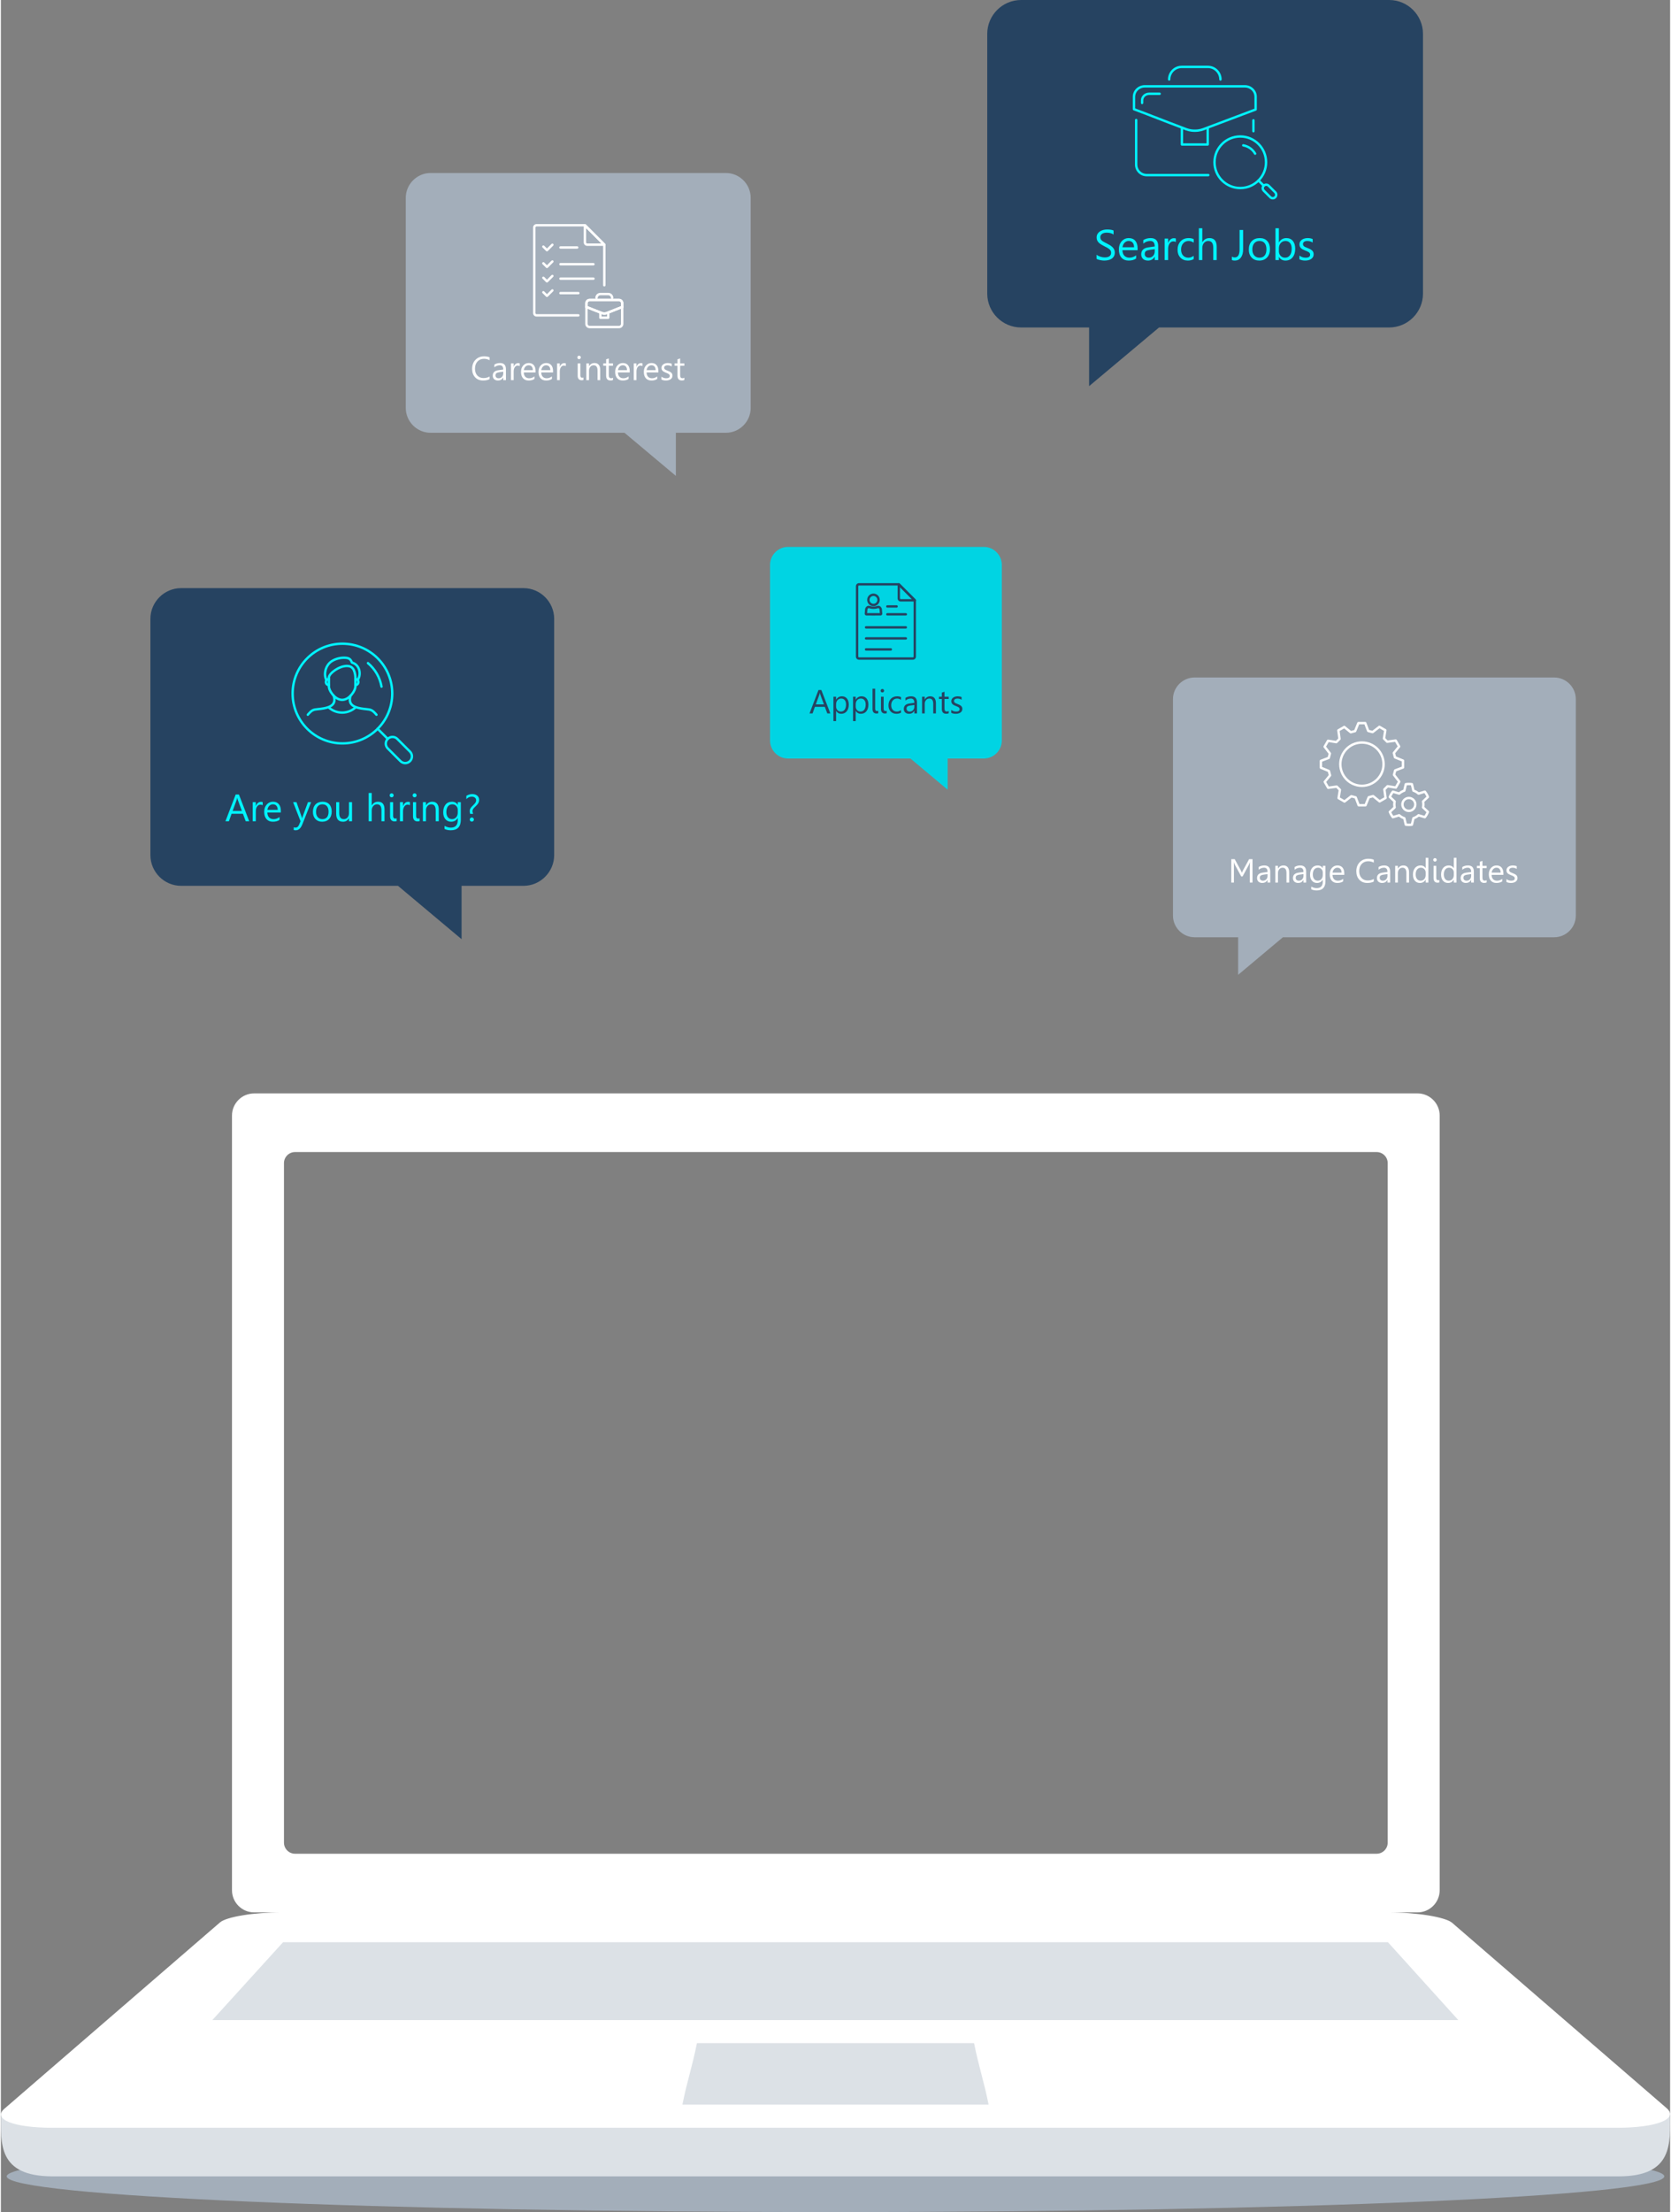 <?xml version="1.0" encoding="UTF-8"?>
<!DOCTYPE svg PUBLIC "-//W3C//DTD SVG 1.1//EN" "http://www.w3.org/Graphics/SVG/1.1/DTD/svg11.dtd">
<!-- Creator: CorelDRAW 2018 (64-Bit) -->
<svg xmlns="http://www.w3.org/2000/svg" xml:space="preserve" width="700px" height="926px" version="1.1" style="shape-rendering:geometricPrecision; text-rendering:geometricPrecision; image-rendering:optimizeQuality; fill-rule:evenodd; clip-rule:evenodd"
viewBox="0 0 2212.044 2929.324"
 xmlns:xlink="http://www.w3.org/1999/xlink">
 <rect x="0" y="0" width="2212.044" height="2929.324" fill="#808080" stroke="none"/>
 <defs>
  <style type="text/css">
   <![CDATA[
    .fil7 {fill:#00D4E3}
    .fil4 {fill:#264361}
    .fil1 {fill:#A3AEBA}
    .fil2 {fill:#DCE1E6}
    .fil3 {fill:white}
    .fil0 {fill:white}
    .fil5 {fill:#00F4FF;fill-rule:nonzero}
    .fil8 {fill:#264361;fill-rule:nonzero}
    .fil6 {fill:white;fill-rule:nonzero}
   ]]>
  </style>
 </defs>
 <g id="Layer_x0020_1">
  <g id="_2126004281280">
   <path class="fil0" d="M335.569 1447.911l1541.794 0c16.12,0 29.31,13.19 29.31,29.311l0 1025.909c0,16.122 -13.19,29.312 -29.31,29.312l-1541.794 0c-16.123,0 -29.313,-13.19 -29.313,-29.312l0 -1025.909c0,-16.121 13.19,-29.311 29.313,-29.311zm54.226 77.677l1433.342 0c8.06,0 14.655,6.594 14.655,14.654l0 899.87c0,8.059 -6.595,14.655 -14.655,14.655l-1433.342 0c-8.061,0 -14.655,-6.596 -14.655,-14.655l0 -899.87c0,-8.06 6.594,-14.654 14.655,-14.654z"/>
   <path class="fil1" d="M1106.023 2834.681c606.572,0 1098.298,21.187 1098.298,47.323 0,26.134 -491.726,47.32 -1098.298,47.32 -606.57,0 -1098.29,-21.186 -1098.29,-47.32 0,-26.136 491.72,-47.323 1098.29,-47.323z"/>
   <path class="fil2" d="M1838.096 2571.995l-1464.143 0c-29.062,0 -70.361,1.444 -89.83,17.957l-284.014 208.543c-0.184,39.927 -4.606,83.26 68.022,83.506l2075.789 0c72.477,0 68.205,-43.739 68.02,-83.506l-284.012 -208.543c-19.574,-16.604 -61.251,-17.957 -89.832,-17.957z"/>
   <path class="fil3" d="M1838.118 2532.365c-488.569,0 -977.136,0 -1465.708,0 -36.989,0 -73.453,5.935 -82.042,13.35 -95.281,82.27 -190.521,164.561 -285.815,246.822 -16,13.81 12.25,25.136 63.6,25.136 691.229,0 1382.456,0 2073.686,0 52.254,0 81.978,-11.82 65.635,-25.935 -94.775,-81.849 -189.54,-163.705 -284.342,-245.537 -8.795,-7.588 -47.382,-13.836 -85.014,-13.836z"/>
   <path class="fil2" d="M922.398 2705.564c122.415,0 244.831,0 367.246,0 6.422,32.15 12.842,49.325 19.264,81.464 -135.257,0 -270.515,0 -405.774,0 6.427,-32.137 12.845,-49.309 19.264,-81.464z"/>
   <path class="fil2" d="M373.922 2571.954c488.068,0 976.133,0 1464.201,0l93.2 103.063 -1651.084 0 93.683 -103.063z"/>
   <path class="fil4" d="M1534.776 433.656l-92.682 77.689 0 -77.689 -90.195 0c-24.635,0 -44.79,-20.156 -44.79,-44.792l0 -344.072c0,-24.636 20.154,-44.792 44.79,-44.792l487.859 0c24.636,0 44.792,20.157 44.792,44.792l0 344.072c0,24.634 -20.158,44.792 -44.792,44.792l-304.982 0z"/>
   <g>
    <path class="fil5" d="M1451.998 342.789l0 -5.503c0.635,0.561 1.393,1.054 2.267,1.5 0.882,0.446 1.811,0.825 2.779,1.129 0.977,0.303 1.954,0.54 2.932,0.711 0.986,0.162 1.897,0.247 2.723,0.247 2.874,0 5.018,-0.532 6.441,-1.604 1.414,-1.062 2.125,-2.598 2.125,-4.591 0,-1.081 -0.237,-2.012 -0.711,-2.809 -0.475,-0.797 -1.129,-1.527 -1.955,-2.181 -0.835,-0.665 -1.822,-1.29 -2.96,-1.897 -1.147,-0.598 -2.371,-1.234 -3.69,-1.898 -1.385,-0.702 -2.685,-1.423 -3.89,-2.144 -1.205,-0.721 -2.248,-1.518 -3.14,-2.391 -0.892,-0.873 -1.584,-1.859 -2.097,-2.96 -0.512,-1.101 -0.768,-2.39 -0.768,-3.87 0,-1.822 0.399,-3.397 1.196,-4.744 0.797,-1.347 1.849,-2.447 3.14,-3.32 1.3,-0.873 2.78,-1.518 4.44,-1.945 1.65,-0.427 3.349,-0.645 5.065,-0.645 3.928,0 6.793,0.474 8.596,1.422l0 5.257c-2.353,-1.632 -5.379,-2.448 -9.06,-2.448 -1.025,0 -2.04,0.105 -3.065,0.313 -1.014,0.218 -1.925,0.569 -2.722,1.044 -0.797,0.483 -1.442,1.11 -1.945,1.868 -0.503,0.759 -0.75,1.68 -0.75,2.78 0,1.015 0.19,1.898 0.57,2.638 0.379,0.74 0.939,1.413 1.678,2.029 0.741,0.608 1.652,1.205 2.714,1.774 1.062,0.579 2.296,1.206 3.68,1.889 1.434,0.711 2.78,1.451 4.061,2.229 1.281,0.778 2.401,1.642 3.359,2.58 0.967,0.95 1.726,1.993 2.296,3.14 0.569,1.149 0.844,2.467 0.844,3.947 0,1.964 -0.38,3.633 -1.148,4.991 -0.768,1.366 -1.812,2.475 -3.112,3.32 -1.309,0.854 -2.817,1.47 -4.516,1.85 -1.707,0.379 -3.5,0.569 -5.398,0.569 -0.625,0 -1.404,-0.047 -2.333,-0.151 -0.921,-0.105 -1.869,-0.248 -2.837,-0.447 -0.958,-0.19 -1.869,-0.436 -2.732,-0.72 -0.864,-0.285 -1.556,-0.608 -2.077,-0.959zm54.369 -11.479l-20.094 0c0.076,3.169 0.931,5.616 2.562,7.342 1.632,1.718 3.871,2.581 6.727,2.581 3.206,0 6.147,-1.053 8.841,-3.169l0 4.279c-2.505,1.821 -5.815,2.723 -9.923,2.723 -4.022,0 -7.182,-1.291 -9.478,-3.87 -2.304,-2.59 -3.453,-6.224 -3.453,-10.911 0,-4.43 1.262,-8.035 3.767,-10.825 2.513,-2.788 5.635,-4.183 9.354,-4.183 3.728,0 6.603,1.205 8.642,3.614 2.04,2.401 3.055,5.75 3.055,10.028l0 2.391zm-4.668 -3.861c-0.018,-2.628 -0.654,-4.677 -1.897,-6.147 -1.253,-1.461 -2.988,-2.192 -5.218,-2.192 -2.143,0 -3.975,0.768 -5.474,2.306 -1.498,1.536 -2.428,3.548 -2.779,6.033l15.368 0zm31.944 16.953l-4.564 0 0 -4.45 -0.104 0c-1.983,3.416 -4.905,5.114 -8.757,5.114 -2.836,0 -5.056,-0.749 -6.659,-2.248 -1.604,-1.5 -2.401,-3.491 -2.401,-5.977 0,-5.313 3.131,-8.415 9.393,-9.278l8.528 -1.196c0,-4.838 -1.954,-7.257 -5.863,-7.257 -3.424,0 -6.517,1.167 -9.278,3.5l0 -4.667c2.799,-1.784 6.015,-2.666 9.667,-2.666 6.689,0 10.038,3.539 10.038,10.616l0 18.509zm-4.564 -14.402l-6.859 0.95c-2.116,0.294 -3.709,0.815 -4.782,1.575 -1.072,0.749 -1.612,2.077 -1.612,3.984 0,1.385 0.493,2.524 1.49,3.406 0.986,0.882 2.304,1.318 3.955,1.318 2.259,0 4.128,-0.797 5.598,-2.372 1.48,-1.584 2.21,-3.595 2.21,-6.024l0 -2.837zm27.996 -9.449c-0.797,-0.606 -1.945,-0.91 -3.443,-0.91 -1.955,0 -3.577,0.91 -4.887,2.752 -1.299,1.83 -1.954,4.335 -1.954,7.503l0 14.506 -4.563 0 0 -28.461 4.563 0 0 5.863 0.114 0c0.645,-2.002 1.631,-3.557 2.97,-4.687 1.337,-1.119 2.827,-1.679 4.477,-1.679 1.186,0 2.087,0.133 2.723,0.389l0 4.724zm23.594 22.541c-2.182,1.32 -4.782,1.974 -7.779,1.974 -4.061,0 -7.334,-1.318 -9.828,-3.956 -2.486,-2.638 -3.738,-6.062 -3.738,-10.274 0,-4.687 1.347,-8.453 4.032,-11.299 2.684,-2.837 6.27,-4.26 10.757,-4.26 2.505,0 4.707,0.455 6.613,1.385l0 4.667c-2.115,-1.479 -4.373,-2.219 -6.783,-2.219 -2.903,0 -5.294,1.043 -7.153,3.13 -1.859,2.078 -2.799,4.82 -2.799,8.207 0,3.339 0.882,5.967 2.629,7.893 1.754,1.926 4.098,2.893 7.048,2.893 2.486,0 4.819,-0.825 7.001,-2.476l0 4.335zm30.52 1.31l-4.564 0 0 -16.403c0,-5.929 -2.201,-8.889 -6.613,-8.889 -2.219,0 -4.098,0.853 -5.616,2.571 -1.517,1.716 -2.277,3.918 -2.277,6.603l0 16.118 -4.562 0 0 -42.132 4.562 0 0 18.395 0.114 0c2.182,-3.595 5.294,-5.388 9.335,-5.388 6.413,0 9.621,3.862 9.621,11.583l0 17.542zm34.997 -14.288c0,4.725 -0.997,8.397 -2.999,11.024 -2.001,2.619 -4.686,3.928 -8.035,3.928 -1.556,0 -2.836,-0.219 -3.833,-0.664l0 -4.611c0.997,0.721 2.297,1.082 3.891,1.082 4.202,0 6.308,-3.567 6.308,-10.701l0 -25.625 4.668 0 0 25.567zm21.402 14.952c-4.202,0 -7.561,-1.328 -10.074,-3.984 -2.505,-2.657 -3.767,-6.186 -3.767,-10.579 0,-4.781 1.309,-8.509 3.918,-11.204 2.619,-2.685 6.148,-4.022 10.597,-4.022 4.24,0 7.552,1.3 9.933,3.918 2.381,2.609 3.567,6.233 3.567,10.863 0,4.544 -1.281,8.178 -3.843,10.91 -2.57,2.732 -6.014,4.098 -10.331,4.098zm0.332 -25.956c-2.921,0 -5.237,0.996 -6.944,2.989 -1.708,1.991 -2.561,4.734 -2.561,8.243 0,3.369 0.863,6.025 2.589,7.969 1.727,1.945 4.032,2.922 6.916,2.922 2.951,0 5.218,-0.958 6.803,-2.865 1.584,-1.906 2.372,-4.62 2.372,-8.14 0,-3.557 -0.788,-6.299 -2.372,-8.224 -1.585,-1.936 -3.852,-2.894 -6.803,-2.894zm25.805 21.175l-0.114 0 0 4.117 -4.563 0 0 -42.132 4.563 0 0 18.67 0.114 0c2.239,-3.775 5.522,-5.663 9.838,-5.663 3.643,0 6.508,1.271 8.567,3.823 2.068,2.543 3.102,5.959 3.102,10.237 0,4.762 -1.158,8.576 -3.472,11.441 -2.315,2.856 -5.484,4.288 -9.506,4.288 -3.767,0 -6.603,-1.594 -8.529,-4.781zm-0.114 -11.48l0 3.975c0,2.353 0.759,4.355 2.296,5.996 1.527,1.641 3.462,2.457 5.815,2.457 2.761,0 4.924,-1.053 6.49,-3.169 1.565,-2.115 2.353,-5.046 2.353,-8.813 0,-3.168 -0.731,-5.645 -2.202,-7.447 -1.461,-1.793 -3.444,-2.694 -5.939,-2.694 -2.656,0 -4.781,0.92 -6.394,2.761 -1.612,1.849 -2.419,4.155 -2.419,6.934zm27.18 14.572l0 -4.895c2.476,1.831 5.218,2.751 8.196,2.751 4.004,0 6.005,-1.337 6.005,-4.003 0,-0.759 -0.17,-1.404 -0.511,-1.926 -0.352,-0.531 -0.807,-0.996 -1.395,-1.404 -0.579,-0.408 -1.271,-0.778 -2.059,-1.1 -0.787,-0.323 -1.632,-0.664 -2.542,-1.016 -1.263,-0.503 -2.362,-1.006 -3.321,-1.517 -0.948,-0.503 -1.745,-1.082 -2.39,-1.718 -0.636,-0.644 -1.12,-1.366 -1.443,-2.182 -0.322,-0.815 -0.484,-1.774 -0.484,-2.865 0,-1.337 0.304,-2.514 0.911,-3.548 0.617,-1.024 1.433,-1.887 2.448,-2.58 1.025,-0.693 2.182,-1.224 3.492,-1.575 1.299,-0.351 2.656,-0.522 4.041,-0.522 2.466,0 4.667,0.427 6.612,1.271l0 4.62c-2.087,-1.375 -4.497,-2.058 -7.219,-2.058 -0.855,0 -1.623,0.095 -2.316,0.294 -0.683,0.19 -1.271,0.464 -1.764,0.816 -0.484,0.351 -0.863,0.778 -1.138,1.262 -0.266,0.493 -0.399,1.033 -0.399,1.631 0,0.74 0.133,1.357 0.399,1.859 0.275,0.503 0.664,0.95 1.186,1.339 0.511,0.388 1.147,0.739 1.887,1.052 0.74,0.314 1.584,0.655 2.534,1.025 1.252,0.484 2.39,0.977 3.386,1.49 0.996,0.511 1.85,1.081 2.561,1.726 0.703,0.636 1.244,1.376 1.623,2.211 0.38,0.834 0.569,1.821 0.569,2.969 0,1.413 -0.313,2.638 -0.93,3.671 -0.625,1.035 -1.451,1.898 -2.485,2.581 -1.044,0.693 -2.239,1.195 -3.586,1.537 -1.357,0.332 -2.771,0.493 -4.26,0.493 -2.922,0 -5.464,-0.56 -7.608,-1.689z"/>
    <path class="fil5" d="M1642.434 179.128c9.866,0 18.8,4 25.266,10.466 6.466,6.466 10.466,15.401 10.466,25.266 0,9.865 -4.001,18.801 -10.466,25.266 -6.466,6.466 -15.401,10.466 -25.266,10.466 -9.865,0 -18.8,-4 -25.265,-10.466 -6.466,-6.465 -10.467,-15.401 -10.467,-25.266 0,-9.865 4,-18.8 10.466,-25.266 6.465,-6.465 15.401,-10.466 25.266,-10.466zm23.03 12.702c-5.893,-5.894 -14.036,-9.54 -23.03,-9.54 -8.994,0 -17.137,3.646 -23.031,9.54 -5.892,5.892 -9.538,14.037 -9.538,23.03 0,8.994 3.645,17.137 9.539,23.031 5.892,5.892 14.036,9.538 23.03,9.538 8.993,0 17.138,-3.646 23.03,-9.538 5.894,-5.894 9.539,-14.037 9.539,-23.031 0,-8.993 -3.645,-17.137 -9.539,-23.03z"/>
    <path class="fil5" d="M1646.109 194.035c-0.859,-0.15 -1.434,-0.969 -1.285,-1.828 0.15,-0.858 0.969,-1.434 1.828,-1.284 3.531,0.622 6.841,2.015 9.719,4.03 2.873,2.012 5.312,4.647 7.108,7.759 0.433,0.753 0.173,1.716 -0.58,2.149 -0.753,0.433 -1.715,0.173 -2.148,-0.58 -1.561,-2.704 -3.683,-4.996 -6.184,-6.746 -2.493,-1.747 -5.375,-2.957 -8.458,-3.5z"/>
    <path class="fil5" d="M1665.464 240.125c-0.617,-0.616 -0.617,-1.619 0,-2.235 0.617,-0.617 1.619,-0.617 2.236,0l6.92 6.92c0.617,0.617 0.617,1.619 0,2.236 -0.617,0.616 -1.619,0.616 -2.236,0l-6.92 -6.921z"/>
    <path class="fil5" d="M1672.383 244.813c1.206,-1.209 2.794,-1.812 4.38,-1.812 1.585,0 3.173,0.603 4.379,1.809l8.718 8.718c1.206,1.206 1.809,2.794 1.809,4.379 0,1.586 -0.603,3.174 -1.809,4.38 -1.211,1.204 -2.798,1.809 -4.379,1.809 -1.585,0 -3.173,-0.603 -4.378,-1.809l-8.72 -8.719c-1.204,-1.205 -1.809,-2.793 -1.809,-4.379 0,-1.581 0.605,-3.167 1.809,-4.376zm4.38 1.351c-0.777,0 -1.556,0.294 -2.144,0.882 -0.588,0.583 -0.882,1.362 -0.882,2.143 0,0.777 0.295,1.556 0.882,2.143l8.719 8.719c0.588,0.589 1.366,0.883 2.143,0.883 0.781,0 1.561,-0.293 2.144,-0.876 0.588,-0.595 0.882,-1.374 0.882,-2.151 0,-0.777 -0.294,-1.555 -0.882,-2.143l-8.719 -8.718c-0.588,-0.588 -1.366,-0.882 -2.143,-0.882z"/>
    <path class="fil5" d="M1499.994 144.604l0.001 -16.498c-0.006,-4.239 1.793,-8.093 4.689,-10.884 2.879,-2.776 6.846,-4.5 11.205,-4.5l132.565 0c4.358,0 8.326,1.724 11.204,4.5 2.895,2.79 4.694,6.645 4.694,10.884l-0.007 16.901c0,0.694 -0.449,1.283 -1.072,1.493 -11.42,4.264 -21.851,8.211 -32.067,12.075 -9.802,3.709 -19.426,7.35 -31.038,11.681 -0.61,0.228 -1.672,0.649 -2.69,1.051 -4.525,1.789 -8.508,3.365 -15.309,3.365 -6.789,0 -10.768,-1.573 -15.281,-3.356 -1.021,-0.404 -2.055,-0.813 -2.718,-1.06 -11.186,-4.173 -20.873,-7.935 -30.732,-11.763 -10.154,-3.944 -20.497,-7.961 -32.418,-12.414 -0.634,-0.235 -1.025,-0.836 -1.026,-1.475zm3.154 -16.498l-0.004 15.406c11.733,4.391 21.669,8.25 31.431,12.041 9.967,3.87 19.762,7.675 30.694,11.752 1.245,0.464 2.032,0.775 2.78,1.071 4.214,1.664 7.931,3.133 14.12,3.133 6.202,0 9.922,-1.471 14.147,-3.142 0.737,-0.291 1.474,-0.584 2.753,-1.062 10.745,-4.008 20.779,-7.804 31.026,-11.681 9.491,-3.59 19.159,-7.249 31.1,-11.709l0.001 -15.809c-0.006,-3.351 -1.43,-6.402 -3.723,-8.611 -2.31,-2.227 -5.503,-3.61 -9.019,-3.61l-132.565 0c-3.516,0 -6.71,1.383 -9.02,3.61 -2.293,2.21 -3.717,5.26 -3.721,8.611z"/>
    <path class="fil5" d="M1513.891 136.35c0,0.869 -0.706,1.575 -1.575,1.575 -0.87,0 -1.575,-0.706 -1.575,-1.575l0 -3.51c-0.006,-2.841 1.254,-5.419 3.28,-7.278 1.992,-1.828 4.732,-2.965 7.735,-2.965l13.818 0c0.873,0 1.581,0.708 1.581,1.582 0,0.873 -0.708,1.581 -1.581,1.581l-13.818 0c-2.189,0 -4.171,0.814 -5.598,2.123 -1.393,1.279 -2.26,3.036 -2.26,4.957l-0.007 3.51z"/>
    <path class="fil5" d="M1600.081 230.297c0.873,0 1.582,0.708 1.582,1.581 0,0.874 -0.709,1.582 -1.582,1.582l-81.799 0c-4.23,0 -8.078,-1.731 -10.865,-4.518 -2.787,-2.787 -4.518,-6.634 -4.518,-10.865l0 -59.145c0,-0.873 0.708,-1.581 1.581,-1.581 0.873,0 1.581,0.708 1.581,1.581l0 59.145c0,3.358 1.376,6.414 3.591,8.629 2.215,2.215 5.272,3.591 8.63,3.591l81.799 0z"/>
    <path class="fil5" d="M1658.28 159.335c0,-0.873 0.708,-1.581 1.581,-1.581 0.874,0 1.582,0.708 1.582,1.581l0 14.385c0,0.873 -0.708,1.581 -1.582,1.581 -0.873,0 -1.581,-0.708 -1.581,-1.581l0 -14.385z"/>
    <path class="fil5" d="M1597.683 169.529c0,-0.873 0.708,-1.581 1.581,-1.581 0.873,0 1.581,0.708 1.581,1.581l0 21.828c0,0.873 -0.708,1.581 -1.581,1.581l-34.19 0c-0.873,0 -1.581,-0.708 -1.581,-1.581l0 -21.828c0,-0.873 0.708,-1.581 1.581,-1.581 0.873,0 1.581,0.708 1.581,1.581l0 20.246 31.028 0 0 -20.246z"/>
    <path class="fil5" d="M1549.774 105.225c0,0.873 -0.708,1.581 -1.581,1.581 -0.873,0 -1.581,-0.708 -1.581,-1.581 0,-5.009 2.049,-9.562 5.348,-12.862 3.304,-3.306 7.859,-5.356 12.864,-5.356l34.685 0c5.005,0 9.56,2.052 12.863,5.356 3.3,3.301 5.349,7.856 5.349,12.862 0,0.873 -0.708,1.581 -1.582,1.581 -0.873,0 -1.581,-0.708 -1.581,-1.581 0,-4.142 -1.694,-7.91 -4.422,-10.638 -2.724,-2.726 -6.487,-4.418 -10.627,-4.418l-34.685 0c-4.142,0 -7.904,1.692 -10.629,4.417 -2.726,2.728 -4.421,6.494 -4.421,10.639z"/>
   </g>
   <path class="fil4" d="M526.235 1173.049l84.256 70.627 0 -70.627 81.994 0c22.396,0 40.72,-18.323 40.72,-40.719l0 -312.794c0,-22.397 -18.323,-40.72 -40.72,-40.72l-453.635 0c-22.397,0 -40.72,18.325 -40.72,40.72l0 312.794c0,22.394 18.325,40.719 40.72,40.719l287.385 0z"/>
   <g>
    <path class="fil5" d="M329.078 1087.557l-4.596 0 -3.752 -9.934 -15.027 0 -3.534 9.934 -4.613 0 13.586 -35.426 4.3 0 13.636 35.426zm-9.714 -13.662l-5.558 -15.094c-0.177,-0.498 -0.362,-1.29 -0.54,-2.369l-0.101 0c-0.159,1.003 -0.354,1.787 -0.565,2.369l-5.514 15.094 12.278 0zm27.574 -7.538c-0.708,-0.54 -1.728,-0.81 -3.06,-0.81 -1.738,0 -3.18,0.81 -4.343,2.446 -1.156,1.627 -1.738,3.853 -1.738,6.67l0 12.894 -4.056 0 0 -25.299 4.056 0 0 5.212 0.102 0c0.572,-1.779 1.45,-3.163 2.639,-4.166 1.189,-0.996 2.513,-1.493 3.981,-1.493 1.053,0 1.854,0.118 2.419,0.346l0 4.2zm24.059 9.562l-17.86 0c0.068,2.817 0.826,4.993 2.276,6.527 1.451,1.527 3.441,2.294 5.979,2.294 2.851,0 5.465,-0.936 7.86,-2.816l0 3.803c-2.227,1.619 -5.17,2.42 -8.821,2.42 -3.575,0 -6.384,-1.147 -8.424,-3.441 -2.049,-2.302 -3.07,-5.532 -3.07,-9.697 0,-3.938 1.122,-7.143 3.348,-9.622 2.235,-2.48 5.009,-3.719 8.315,-3.719 3.314,0 5.869,1.071 7.682,3.213 1.813,2.134 2.715,5.111 2.715,8.913l0 2.125zm-4.148 -3.432c-0.017,-2.336 -0.582,-4.157 -1.687,-5.464 -1.114,-1.299 -2.656,-1.948 -4.638,-1.948 -1.906,0 -3.534,0.683 -4.866,2.049 -1.332,1.366 -2.158,3.154 -2.47,5.363l13.661 0zm44.28 -10.229l-11.637 29.347c-2.075,5.245 -4.993,7.858 -8.745,7.858 -1.054,0 -1.931,-0.109 -2.639,-0.32l0 -3.634c0.868,0.294 1.669,0.447 2.394,0.447 2.041,0 3.576,-1.215 4.596,-3.652l2.024 -4.798 -9.883 -25.248 4.495 0 6.847 19.472c0.085,0.244 0.253,0.885 0.514,1.922l0.152 0c0.085,-0.396 0.245,-1.02 0.489,-1.88l7.194 -19.514 4.199 0zm14.673 25.889c-3.737,0 -6.722,-1.181 -8.956,-3.542 -2.226,-2.361 -3.348,-5.498 -3.348,-9.403 0,-4.25 1.164,-7.564 3.483,-9.959 2.327,-2.386 5.464,-3.575 9.419,-3.575 3.77,0 6.713,1.155 8.829,3.483 2.116,2.319 3.171,5.54 3.171,9.655 0,4.039 -1.139,7.269 -3.416,9.698 -2.285,2.429 -5.346,3.643 -9.182,3.643zm0.294 -23.072c-2.596,0 -4.655,0.885 -6.172,2.656 -1.518,1.771 -2.277,4.208 -2.277,7.328 0,2.994 0.767,5.355 2.302,7.083 1.535,1.729 3.584,2.598 6.147,2.598 2.623,0 4.638,-0.852 6.047,-2.547 1.408,-1.695 2.108,-4.106 2.108,-7.235 0,-3.162 -0.7,-5.599 -2.108,-7.311 -1.409,-1.721 -3.424,-2.572 -6.047,-2.572zm39.238 22.482l-4.048 0 0 -4.006 -0.101 0c-1.678,3.07 -4.284,4.596 -7.808,4.596 -6.03,0 -9.041,-3.584 -9.041,-10.769l0 -15.12 4.023 0 0 14.479c0,5.338 2.049,8.003 6.13,8.003 1.974,0 3.601,-0.725 4.883,-2.184 1.274,-1.459 1.914,-3.365 1.914,-5.726l0 -14.572 4.048 0 0 25.299zm43.049 0l-4.056 0 0 -14.58c0,-5.271 -1.957,-7.902 -5.878,-7.902 -1.973,0 -3.642,0.759 -4.992,2.285 -1.35,1.526 -2.024,3.483 -2.024,5.869l0 14.328 -4.056 0 0 -37.45 4.056 0 0 16.351 0.102 0c1.939,-3.197 4.705,-4.79 8.298,-4.79 5.7,0 8.55,3.432 8.55,10.297l0 15.592zm9.436 -31.724c-0.725,0 -1.341,-0.245 -1.855,-0.742 -0.506,-0.49 -0.759,-1.114 -0.759,-1.873 0,-0.758 0.253,-1.391 0.759,-1.889 0.514,-0.505 1.13,-0.759 1.855,-0.759 0.742,0 1.375,0.254 1.889,0.759 0.523,0.498 0.784,1.131 0.784,1.889 0,0.725 -0.261,1.341 -0.784,1.848 -0.514,0.513 -1.147,0.767 -1.889,0.767zm1.982 24.657c0,2.319 0.894,3.483 2.69,3.483 0.725,0 1.374,-0.094 1.948,-0.27l0 3.66c-0.312,0.075 -0.725,0.159 -1.248,0.228 -0.514,0.075 -1.063,0.117 -1.636,0.117 -0.81,0 -1.569,-0.134 -2.277,-0.396 -0.709,-0.27 -1.324,-0.666 -1.838,-1.214 -0.523,-0.54 -0.936,-1.223 -1.24,-2.041 -0.304,-0.809 -0.455,-1.762 -0.455,-2.851l0 -18.948 4.056 0 0 18.232zm22.237 -14.133c-0.708,-0.54 -1.728,-0.81 -3.06,-0.81 -1.738,0 -3.18,0.81 -4.343,2.446 -1.156,1.627 -1.738,3.853 -1.738,6.67l0 12.894 -4.056 0 0 -25.299 4.056 0 0 5.212 0.102 0c0.572,-1.779 1.45,-3.163 2.639,-4.166 1.189,-0.996 2.513,-1.493 3.981,-1.493 1.053,0 1.854,0.118 2.419,0.346l0 4.2zm6.199 -10.524c-0.726,0 -1.341,-0.245 -1.855,-0.742 -0.507,-0.49 -0.759,-1.114 -0.759,-1.873 0,-0.758 0.252,-1.391 0.759,-1.889 0.514,-0.505 1.129,-0.759 1.855,-0.759 0.742,0 1.375,0.254 1.888,0.759 0.524,0.498 0.785,1.131 0.785,1.889 0,0.725 -0.261,1.341 -0.785,1.848 -0.513,0.513 -1.146,0.767 -1.888,0.767zm1.981 24.657c0,2.319 0.894,3.483 2.691,3.483 0.725,0 1.374,-0.094 1.947,-0.27l0 3.66c-0.312,0.075 -0.725,0.159 -1.247,0.228 -0.515,0.075 -1.063,0.117 -1.636,0.117 -0.811,0 -1.569,-0.134 -2.277,-0.396 -0.709,-0.27 -1.324,-0.666 -1.839,-1.214 -0.522,-0.54 -0.935,-1.223 -1.239,-2.041 -0.304,-0.809 -0.456,-1.762 -0.456,-2.851l0 -18.948 4.056 0 0 18.232zm30.047 7.067l-4.056 0 0 -14.429c0,-5.371 -1.957,-8.053 -5.878,-8.053 -2.024,0 -3.702,0.759 -5.026,2.285 -1.332,1.526 -1.99,3.449 -1.99,5.768l0 14.429 -4.056 0 0 -25.299 4.056 0 0 4.2 0.101 0c1.906,-3.197 4.671,-4.79 8.298,-4.79 2.766,0 4.882,0.894 6.349,2.682 1.468,1.779 2.202,4.368 2.202,7.741l0 15.466zm29.227 -2.025c0,9.285 -4.444,13.931 -13.34,13.931 -3.129,0 -5.861,-0.589 -8.206,-1.779l0 -4.047c2.851,1.577 5.566,2.369 8.155,2.369 6.223,0 9.335,-3.314 9.335,-9.934l0 -2.765 -0.092 0c-1.932,3.229 -4.833,4.84 -8.704,4.84 -3.145,0 -5.675,-1.122 -7.589,-3.373 -1.922,-2.244 -2.884,-5.263 -2.884,-9.048 0,-4.301 1.038,-7.716 3.103,-10.255 2.066,-2.538 4.9,-3.803 8.484,-3.803 3.415,0 5.937,1.366 7.59,4.098l0.092 0 0 -3.508 4.056 0 0 23.274zm-4.056 -9.41l0 -3.736c0,-2.007 -0.674,-3.727 -2.032,-5.161 -1.358,-1.433 -3.052,-2.15 -5.077,-2.15 -2.504,0 -4.469,0.911 -5.885,2.732 -1.418,1.822 -2.126,4.368 -2.126,7.64 0,2.817 0.683,5.068 2.041,6.763 1.358,1.687 3.162,2.53 5.397,2.53 2.277,0 4.123,-0.809 5.548,-2.42 1.426,-1.619 2.134,-3.685 2.134,-6.198zm16.427 1.602c-0.143,-0.43 -0.278,-0.987 -0.388,-1.67 -0.118,-0.683 -0.177,-1.357 -0.177,-2.032 0,-1.054 0.21,-2.007 0.633,-2.859 0.421,-0.843 0.944,-1.644 1.568,-2.386 0.624,-0.734 1.307,-1.45 2.049,-2.134 0.742,-0.683 1.425,-1.375 2.05,-2.074 0.624,-0.7 1.146,-1.434 1.567,-2.201 0.423,-0.768 0.633,-1.611 0.633,-2.53 0,-0.792 -0.151,-1.493 -0.455,-2.099 -0.304,-0.608 -0.725,-1.123 -1.248,-1.535 -0.531,-0.413 -1.138,-0.717 -1.83,-0.928 -0.691,-0.202 -1.426,-0.304 -2.201,-0.304 -2.783,0 -5.195,1.097 -7.236,3.281l0 -4.343c2.522,-1.586 5.128,-2.378 7.835,-2.378 1.248,0 2.428,0.168 3.524,0.497 1.105,0.329 2.075,0.818 2.91,1.468 0.827,0.658 1.484,1.467 1.965,2.436 0.472,0.97 0.716,2.101 0.716,3.382 0,1.223 -0.218,2.31 -0.649,3.263 -0.422,0.954 -0.962,1.831 -1.61,2.632 -0.658,0.801 -1.359,1.543 -2.117,2.235 -0.759,0.691 -1.459,1.382 -2.108,2.065 -0.658,0.683 -1.198,1.392 -1.619,2.134 -0.43,0.742 -0.65,1.56 -0.65,2.445 0,0.759 0.093,1.451 0.279,2.066 0.176,0.616 0.362,1.139 0.539,1.569l-3.98 0zm2.226 10.28c-0.725,0 -1.366,-0.27 -1.923,-0.793 -0.547,-0.531 -0.817,-1.172 -0.817,-1.931 0,-0.768 0.27,-1.417 0.817,-1.923 0.54,-0.548 1.181,-0.818 1.923,-0.818 0.742,0 1.383,0.27 1.931,0.818 0.54,0.506 0.81,1.155 0.81,1.923 0,0.759 -0.27,1.4 -0.81,1.931 -0.565,0.523 -1.206,0.793 -1.931,0.793z"/>
    <path class="fil5" d="M452.616 850.82c18.664,0 35.563,7.566 47.793,19.796 12.231,12.23 19.796,29.128 19.796,47.791 0,18.663 -7.566,35.562 -19.796,47.793 -12.23,12.23 -29.129,19.796 -47.793,19.796 -18.663,0 -35.561,-7.566 -47.791,-19.796 -12.232,-12.232 -19.797,-29.13 -19.797,-47.793 0,-18.663 7.565,-35.561 19.796,-47.791 12.23,-12.23 29.129,-19.796 47.792,-19.796zm45.557 22.031c-11.658,-11.657 -27.766,-18.869 -45.557,-18.869 -17.79,0 -33.898,7.212 -45.556,18.869 -11.658,11.658 -18.87,27.765 -18.87,45.556 0,17.791 7.212,33.899 18.87,45.557 11.658,11.658 27.766,18.87 45.556,18.87 17.791,0 33.899,-7.212 45.557,-18.87 11.658,-11.658 18.87,-27.766 18.87,-45.557 0,-17.791 -7.212,-33.898 -18.87,-45.556z"/>
    <path class="fil5" d="M485.418 879.321c-0.668,-0.56 -0.757,-1.556 -0.198,-2.223 0.56,-0.668 1.556,-0.757 2.223,-0.198 4.872,4.089 8.955,8.981 12.095,14.421 3.14,5.44 5.336,11.418 6.439,17.68 0.15,0.859 -0.425,1.678 -1.284,1.828 -0.859,0.15 -1.678,-0.426 -1.828,-1.284 -1.042,-5.917 -3.108,-11.548 -6.056,-16.656 -2.948,-5.106 -6.792,-9.708 -11.391,-13.568z"/>
    <path class="fil5" d="M498.172 966.198c-0.617,-0.617 -0.617,-1.619 0,-2.236 0.616,-0.616 1.618,-0.616 2.235,0l13.376 13.376c0.617,0.616 0.617,1.619 0,2.235 -0.616,0.617 -1.619,0.617 -2.235,0l-13.376 -13.375z"/>
    <path class="fil5" d="M511.546 977.339l0.009 -0.002c2.042,-2.041 4.729,-3.063 7.413,-3.063 2.688,0 5.379,1.022 7.421,3.064l16.853 16.852c2.042,2.042 3.064,4.733 3.064,7.421 0,2.688 -1.022,5.378 -3.063,7.42l-0.009 0.003c-2.042,2.042 -4.73,3.063 -7.414,3.063 -2.688,0 -5.378,-1.021 -7.42,-3.063l-16.853 -16.853c-2.042,-2.042 -3.064,-4.733 -3.064,-7.421 0,-2.688 1.021,-5.379 3.063,-7.421zm2.236 2.233c-1.424,1.427 -2.137,3.307 -2.137,5.188 0,1.881 0.714,3.762 2.137,5.186l16.853 16.851c1.424,1.424 3.305,2.138 5.185,2.138 1.875,0 3.748,-0.706 5.17,-2.116l0.016 -0.023c1.424,-1.423 2.137,-3.304 2.137,-5.185 0,-1.88 -0.713,-3.762 -2.137,-5.185l-16.852 -16.852c-1.425,-1.424 -3.305,-2.138 -5.186,-2.138 -1.881,0 -3.764,0.713 -5.186,2.136z"/>
    <path class="fil5" d="M439.527 921.749c-0.276,-0.825 0.17,-1.718 0.994,-1.994 0.825,-0.276 1.719,0.169 1.995,0.994 2.479,7.357 0.522,11.947 -3.617,14.912 -3.849,2.759 -9.576,3.92 -15.217,4.627 -1.107,0.138 -2.3,0.26 -3.37,0.37 -5.422,0.556 -7.197,0.739 -12.386,6.86 -0.562,0.664 -1.558,0.747 -2.223,0.185 -0.664,-0.562 -0.746,-1.559 -0.184,-2.223 6.009,-7.09 8.096,-7.306 14.472,-7.96 0.905,-0.092 1.917,-0.197 3.307,-0.37 5.214,-0.653 10.458,-1.69 13.761,-4.058 3.013,-2.158 4.395,-5.626 2.468,-11.343z"/>
    <path class="fil5" d="M461.914 920.749c0.276,-0.825 1.17,-1.27 1.994,-0.994 0.825,0.276 1.271,1.169 0.995,1.994 -1.926,5.717 -0.545,9.185 2.468,11.343 3.303,2.368 8.547,3.405 13.761,4.058 1.39,0.173 2.402,0.278 3.307,0.37 6.377,0.654 8.464,0.869 14.472,7.96 0.562,0.664 0.48,1.661 -0.185,2.223 -0.664,0.562 -1.661,0.479 -2.223,-0.185 -5.187,-6.121 -6.962,-6.304 -12.385,-6.86 -1.07,-0.11 -2.264,-0.232 -3.37,-0.37 -5.64,-0.707 -11.367,-1.868 -15.216,-4.627 -4.139,-2.965 -6.097,-7.555 -3.618,-14.912z"/>
    <path class="fil5" d="M436.265 897.227l0 11.477c0,1.43 0.408,2.945 1.074,4.45 0.814,1.838 2.007,3.651 3.328,5.292 1.664,2.068 3.599,3.85 5.713,5.066 1.833,1.055 3.809,1.687 5.861,1.71 2.051,-0.023 4.026,-0.655 5.859,-1.71 2.114,-1.215 4.051,-2.999 5.714,-5.066 1.322,-1.642 2.515,-3.455 3.329,-5.292 0.666,-1.504 1.074,-3.019 1.074,-4.45l0.004 -11.771c-0.039,-1.969 -0.395,-4.13 -0.939,-6.063 -0.543,-1.933 -1.255,-3.584 -1.997,-4.504 -0.669,-0.831 -1.366,-1.447 -2.11,-1.882 -0.746,-0.43 -1.557,-0.704 -2.456,-0.852 -0.691,-0.113 -1.427,-0.168 -2.196,-0.168 -4.792,0 -10.201,2.222 -14.528,5.084 -4.215,2.788 -7.328,6.069 -7.705,8.346 -0.016,0.099 -0.025,0.212 -0.025,0.333zm-3.162 11.477l0 -11.477c0,-0.256 0.026,-0.539 0.075,-0.839 0.517,-3.13 4.181,-7.232 9.076,-10.47 4.781,-3.162 10.821,-5.617 16.269,-5.617 0.901,0 1.804,0.071 2.702,0.219 1.291,0.213 2.461,0.608 3.541,1.239 1.079,0.636 2.061,1.494 2.977,2.632 1.01,1.252 1.927,3.309 2.578,5.627 0.608,2.162 1.008,4.606 1.049,6.864l0.009 11.822c0,1.897 -0.511,3.837 -1.346,5.722 -0.931,2.102 -2.277,4.152 -3.761,5.996 -1.889,2.347 -4.123,4.394 -6.604,5.819 -2.283,1.313 -4.774,2.101 -7.398,2.131l-0.042 0c-2.631,-0.026 -5.128,-0.815 -7.417,-2.131 -2.48,-1.427 -4.713,-3.472 -6.602,-5.819 -1.482,-1.843 -2.829,-3.893 -3.76,-5.995 -0.835,-1.887 -1.346,-3.827 -1.346,-5.723z"/>
    <path class="fil5" d="M469.784 908.801c-0.873,0 -1.581,-0.709 -1.581,-1.582 0,-0.873 0.708,-1.581 1.581,-1.581 0.655,0 1.252,-0.274 1.683,-0.715l0.064 -0.061c0.401,-0.446 0.649,-1.047 0.649,-1.711 0,-0.694 -0.273,-1.322 -0.713,-1.772 -0.431,-0.441 -1.027,-0.715 -1.683,-0.715 -0.873,0 -1.581,-0.708 -1.581,-1.581 0,-0.873 0.708,-1.582 1.581,-1.582 1.542,0 2.937,0.639 3.944,1.668 0.997,1.02 1.615,2.43 1.615,3.982 0,1.5 -0.582,2.867 -1.523,3.879l-0.092 0.103c-1.007,1.029 -2.404,1.668 -3.944,1.668z"/>
    <path class="fil5" d="M434.671 905.638c0.873,0 1.581,0.708 1.581,1.581 0,0.873 -0.708,1.582 -1.581,1.582 -1.542,0 -2.937,-0.639 -3.944,-1.668l-0.091 -0.101c-0.944,-1.013 -1.525,-2.381 -1.525,-3.881 0,-1.553 0.619,-2.962 1.616,-3.982 1.007,-1.029 2.402,-1.668 3.944,-1.668 0.873,0 1.581,0.709 1.581,1.582 0,0.873 -0.708,1.581 -1.581,1.581 -0.656,0 -1.252,0.274 -1.683,0.715 -0.44,0.45 -0.714,1.078 -0.714,1.772 0,0.663 0.248,1.264 0.65,1.71l0.064 0.062c0.431,0.441 1.027,0.715 1.683,0.715z"/>
    <path class="fil5" d="M474.063 901.377c-0.511,0.701 -1.496,0.857 -2.198,0.346 -0.702,-0.511 -0.857,-1.496 -0.346,-2.198 0.826,-1.135 1.444,-2.493 1.836,-3.963 0.685,-2.572 0.674,-5.457 -0.093,-8.118 -0.754,-2.621 -2.244,-5.024 -4.523,-6.684 -1.115,-0.813 -2.434,-1.455 -3.963,-1.862 -0.555,-0.146 -0.963,-0.571 -1.113,-1.085 -0.786,-2.147 -1.697,-3.479 -3.018,-4.229 -1.426,-0.811 -3.465,-1.073 -6.419,-1.046 -2.597,0.026 -5.429,0.467 -8.172,1.302 -2.565,0.781 -5.05,1.912 -7.183,3.372 -3.471,2.375 -5.968,6.265 -7.091,10.506 -1.098,4.142 -0.878,8.594 1.032,12.261 0.403,0.774 0.101,1.728 -0.673,2.131 -0.774,0.402 -1.728,0.1 -2.131,-0.673 -2.287,-4.393 -2.568,-9.661 -1.28,-14.522 1.309,-4.941 4.254,-9.497 8.365,-12.309 2.392,-1.638 5.175,-2.906 8.047,-3.78 3.029,-0.922 6.17,-1.41 9.061,-1.437 3.511,-0.035 6.028,0.333 8,1.453 1.875,1.066 3.151,2.721 4.167,5.237 1.586,0.51 2.993,1.24 4.223,2.137 2.884,2.101 4.759,5.105 5.698,8.364 0.927,3.215 0.942,6.691 0.117,9.785 -0.488,1.829 -1.275,3.545 -2.343,5.012z"/>
    <path class="fil5" d="M471.451 937.594c-2.557,2.403 -5.571,4.336 -8.896,5.653 -3.201,1.273 -6.692,1.971 -10.34,1.971 -3.642,0 -7.137,-0.701 -10.35,-1.976 -3.328,-1.318 -6.345,-3.255 -8.901,-5.662l2.162 -2.297c2.275,2.142 4.952,3.863 7.901,5.032 2.831,1.123 5.932,1.74 9.188,1.74 3.241,0 6.339,-0.619 9.178,-1.742 2.946,-1.161 5.621,-2.878 7.896,-5.016l2.162 2.297z"/>
   </g>
   <path class="fil1" d="M1698.925 1241.154l-59.307 49.714 0 -49.714 -57.717 0c-15.763,0 -28.661,-12.898 -28.661,-28.662l0 -286.681c0,-15.765 12.897,-28.664 28.661,-28.664l476.509 0c15.765,0 28.662,12.9 28.662,28.664l0 286.681c0,15.763 -12.898,28.662 -28.662,28.662l-359.485 0z"/>
   <g>
    <path class="fil6" d="M1658.65 1168.718l-3.609 0 0 -20.793c0,-0.827 0.023,-1.756 0.075,-2.804 0.051,-1.041 0.125,-2.162 0.228,-3.358l-0.088 0c-0.082,0.347 -0.215,0.73 -0.384,1.151 -0.177,0.428 -0.361,0.842 -0.553,1.232 -0.2,0.399 -0.376,0.753 -0.539,1.071 -0.17,0.317 -0.287,0.56 -0.362,0.715l-7.954 14.698 -1.771 0 -7.954 -14.653c-0.074,-0.17 -0.2,-0.421 -0.369,-0.746 -0.169,-0.324 -0.354,-0.686 -0.539,-1.085 -0.192,-0.39 -0.368,-0.797 -0.53,-1.217 -0.171,-0.42 -0.296,-0.812 -0.377,-1.166l-0.089 0c0.059,0.62 0.103,1.454 0.133,2.502 0.022,1.055 0.037,2.287 0.037,3.696l0 20.757 -3.497 0 0 -30.999 4.537 0 8.043 14.743c0.347,0.649 0.642,1.254 0.886,1.816 0.243,0.561 0.427,1.055 0.538,1.468l0.133 0c0.141,-0.428 0.333,-0.937 0.568,-1.512 0.244,-0.576 0.546,-1.196 0.923,-1.86l8.021 -14.655 4.493 0 0 30.999zm23.501 0l-3.549 0 0 -3.461 -0.081 0c-1.543,2.657 -3.815,3.977 -6.811,3.977 -2.206,0 -3.932,-0.583 -5.179,-1.749 -1.247,-1.165 -1.868,-2.715 -1.868,-4.649 0,-4.131 2.436,-6.544 7.305,-7.216l6.634 -0.929c0,-3.763 -1.52,-5.645 -4.56,-5.645 -2.664,0 -5.07,0.907 -7.216,2.722l0 -3.63c2.176,-1.387 4.678,-2.073 7.519,-2.073 5.201,0 7.806,2.753 7.806,8.256l0 14.397zm-3.549 -11.201l-5.335 0.738c-1.646,0.228 -2.884,0.634 -3.719,1.224 -0.834,0.583 -1.254,1.617 -1.254,3.099 0,1.078 0.384,1.963 1.158,2.65 0.767,0.686 1.794,1.025 3.077,1.025 1.756,0 3.21,-0.62 4.353,-1.844 1.152,-1.233 1.72,-2.797 1.72,-4.686l0 -2.206zm28.607 11.201l-3.548 0 0 -12.625c0,-4.701 -1.713,-7.047 -5.144,-7.047 -1.77,0 -3.239,0.664 -4.398,2 -1.165,1.335 -1.741,3.017 -1.741,5.047l0 12.625 -3.548 0 0 -22.137 3.548 0 0 3.675 0.089 0c1.667,-2.797 4.088,-4.191 7.26,-4.191 2.42,0 4.272,0.782 5.557,2.346 1.284,1.557 1.925,3.823 1.925,6.774l0 13.533zm22.528 0l-3.55 0 0 -3.461 -0.081 0c-1.542,2.657 -3.815,3.977 -6.81,3.977 -2.206,0 -3.933,-0.583 -5.18,-1.749 -1.247,-1.165 -1.867,-2.715 -1.867,-4.649 0,-4.131 2.435,-6.544 7.305,-7.216l6.633 -0.929c0,-3.763 -1.519,-5.645 -4.56,-5.645 -2.663,0 -5.069,0.907 -7.216,2.722l0 -3.63c2.177,-1.387 4.678,-2.073 7.519,-2.073 5.202,0 7.807,2.753 7.807,8.256l0 14.397zm-3.55 -11.201l-5.334 0.738c-1.646,0.228 -2.885,0.634 -3.72,1.224 -0.833,0.583 -1.254,1.617 -1.254,3.099 0,1.078 0.384,1.963 1.159,2.65 0.767,0.686 1.793,1.025 3.077,1.025 1.756,0 3.21,-0.62 4.353,-1.844 1.152,-1.233 1.719,-2.797 1.719,-4.686l0 -2.206zm29.124 9.429c0,8.124 -3.888,12.191 -11.673,12.191 -2.737,0 -5.128,-0.517 -7.179,-1.558l0 -3.541c2.494,1.379 4.87,2.073 7.135,2.073 5.446,0 8.168,-2.9 8.168,-8.692l0 -2.421 -0.081 0c-1.69,2.827 -4.228,4.236 -7.614,4.236 -2.753,0 -4.966,-0.982 -6.642,-2.951 -1.682,-1.963 -2.523,-4.605 -2.523,-7.918 0,-3.763 0.908,-6.752 2.715,-8.972 1.808,-2.221 4.288,-3.328 7.423,-3.328 2.989,0 5.195,1.195 6.641,3.586l0.081 0 0 -3.07 3.549 0 0 20.365zm-3.549 -8.234l0 -3.268c0,-1.757 -0.59,-3.262 -1.778,-4.516 -1.188,-1.255 -2.671,-1.882 -4.442,-1.882 -2.192,0 -3.911,0.797 -5.151,2.391 -1.239,1.594 -1.859,3.822 -1.859,6.685 0,2.464 0.598,4.435 1.786,5.917 1.188,1.477 2.767,2.214 4.722,2.214 1.993,0 3.608,-0.709 4.855,-2.118 1.248,-1.416 1.867,-3.224 1.867,-5.423zm28.512 -0.177l-15.629 0c0.06,2.465 0.724,4.369 1.993,5.711 1.269,1.336 3.01,2.007 5.232,2.007 2.493,0 4.781,-0.819 6.877,-2.465l0 3.329c-1.948,1.416 -4.524,2.117 -7.718,2.117 -3.13,0 -5.587,-1.003 -7.372,-3.01 -1.793,-2.014 -2.686,-4.841 -2.686,-8.485 0,-3.447 0.982,-6.251 2.929,-8.42 1.956,-2.17 4.383,-3.254 7.276,-3.254 2.9,0 5.135,0.937 6.722,2.811 1.586,1.867 2.376,4.472 2.376,7.799l0 1.86zm-3.63 -3.003c-0.015,-2.044 -0.509,-3.638 -1.477,-4.782 -0.973,-1.136 -2.323,-1.704 -4.058,-1.704 -1.667,0 -3.091,0.598 -4.257,1.793 -1.166,1.196 -1.889,2.76 -2.162,4.693l11.954 0zm42.7 11.887c-2.287,1.21 -5.143,1.815 -8.559,1.815 -4.413,0 -7.939,-1.416 -10.588,-4.257 -2.657,-2.841 -3.985,-6.567 -3.985,-11.179 0,-4.951 1.498,-8.958 4.479,-12.013 2.981,-3.062 6.766,-4.589 11.348,-4.589 2.937,0 5.372,0.427 7.305,1.276l0 3.874c-2.221,-1.239 -4.67,-1.86 -7.349,-1.86 -3.557,0 -6.441,1.189 -8.656,3.564 -2.213,2.377 -3.32,5.556 -3.32,9.534 0,3.778 1.034,6.788 3.099,9.024 2.073,2.243 4.781,3.365 8.147,3.365 3.106,0 5.806,-0.694 8.079,-2.074l0 3.52zm21.686 1.299l-3.549 0 0 -3.461 -0.081 0c-1.543,2.657 -3.815,3.977 -6.811,3.977 -2.206,0 -3.932,-0.583 -5.179,-1.749 -1.247,-1.165 -1.867,-2.715 -1.867,-4.649 0,-4.131 2.435,-6.544 7.304,-7.216l6.634 -0.929c0,-3.763 -1.52,-5.645 -4.56,-5.645 -2.663,0 -5.069,0.907 -7.216,2.722l0 -3.63c2.176,-1.387 4.678,-2.073 7.519,-2.073 5.202,0 7.806,2.753 7.806,8.256l0 14.397zm-3.549 -11.201l-5.335 0.738c-1.646,0.228 -2.884,0.634 -3.719,1.224 -0.834,0.583 -1.254,1.617 -1.254,3.099 0,1.078 0.384,1.963 1.158,2.65 0.767,0.686 1.794,1.025 3.078,1.025 1.756,0 3.21,-0.62 4.352,-1.844 1.152,-1.233 1.72,-2.797 1.72,-4.686l0 -2.206zm28.607 11.201l-3.548 0 0 -12.625c0,-4.701 -1.712,-7.047 -5.144,-7.047 -1.77,0 -3.239,0.664 -4.398,2 -1.165,1.335 -1.74,3.017 -1.74,5.047l0 12.625 -3.549 0 0 -22.137 3.549 0 0 3.675 0.088 0c1.668,-2.797 4.088,-4.191 7.26,-4.191 2.421,0 4.272,0.782 5.557,2.346 1.284,1.557 1.925,3.823 1.925,6.774l0 13.533zm25.575 0l-3.549 0 0 -3.763 -0.082 0c-1.644,2.855 -4.183,4.279 -7.614,4.279 -2.774,0 -5.002,-0.989 -6.663,-2.973 -1.668,-1.978 -2.501,-4.679 -2.501,-8.095 0,-3.66 0.922,-6.589 2.767,-8.795 1.845,-2.206 4.302,-3.306 7.371,-3.306 3.04,0 5.254,1.195 6.64,3.586l0.082 0 0 -13.702 3.549 0 0 32.769zm-3.549 -10.006l0 -3.268c0,-1.786 -0.59,-3.299 -1.771,-4.539 -1.181,-1.239 -2.679,-1.859 -4.494,-1.859 -2.161,0 -3.866,0.79 -5.106,2.376 -1.24,1.586 -1.859,3.778 -1.859,6.575 0,2.553 0.598,4.56 1.786,6.042 1.187,1.477 2.788,2.214 4.788,2.214 1.978,0 3.579,-0.716 4.811,-2.139 1.233,-1.425 1.845,-3.233 1.845,-5.402zm12.3 -17.753c-0.634,0 -1.173,-0.214 -1.623,-0.649 -0.443,-0.429 -0.664,-0.975 -0.664,-1.639 0,-0.664 0.221,-1.217 0.664,-1.653 0.45,-0.442 0.989,-0.663 1.623,-0.663 0.649,0 1.203,0.221 1.653,0.663 0.458,0.436 0.686,0.989 0.686,1.653 0,0.635 -0.228,1.174 -0.686,1.616 -0.45,0.45 -1.004,0.672 -1.653,0.672zm1.734 21.575c0,2.03 0.783,3.048 2.354,3.048 0.635,0 1.203,-0.082 1.705,-0.237l0 3.203c-0.273,0.067 -0.635,0.14 -1.092,0.199 -0.451,0.067 -0.93,0.103 -1.431,0.103 -0.709,0 -1.373,-0.118 -1.993,-0.347 -0.62,-0.235 -1.158,-0.582 -1.608,-1.062 -0.458,-0.472 -0.82,-1.07 -1.085,-1.785 -0.266,-0.709 -0.399,-1.542 -0.399,-2.494l0 -16.581 3.549 0 0 15.953zm26.807 6.184l-3.549 0 0 -3.763 -0.082 0c-1.644,2.855 -4.183,4.279 -7.614,4.279 -2.774,0 -5.002,-0.989 -6.662,-2.973 -1.669,-1.978 -2.502,-4.679 -2.502,-8.095 0,-3.66 0.922,-6.589 2.767,-8.795 1.845,-2.206 4.302,-3.306 7.371,-3.306 3.041,0 5.254,1.195 6.64,3.586l0.082 0 0 -13.702 3.549 0 0 32.769zm-3.549 -10.006l0 -3.268c0,-1.786 -0.59,-3.299 -1.771,-4.539 -1.181,-1.239 -2.679,-1.859 -4.494,-1.859 -2.161,0 -3.866,0.79 -5.106,2.376 -1.24,1.586 -1.859,3.778 -1.859,6.575 0,2.553 0.598,4.56 1.786,6.042 1.187,1.477 2.788,2.214 4.788,2.214 1.978,0 3.579,-0.716 4.811,-2.139 1.233,-1.425 1.845,-3.233 1.845,-5.402zm26.571 10.006l-3.55 0 0 -3.461 -0.08 0c-1.543,2.657 -3.815,3.977 -6.811,3.977 -2.206,0 -3.933,-0.583 -5.179,-1.749 -1.247,-1.165 -1.868,-2.715 -1.868,-4.649 0,-4.131 2.436,-6.544 7.305,-7.216l6.633 -0.929c0,-3.763 -1.519,-5.645 -4.56,-5.645 -2.663,0 -5.069,0.907 -7.216,2.722l0 -3.63c2.177,-1.387 4.679,-2.073 7.519,-2.073 5.202,0 7.807,2.753 7.807,8.256l0 14.397zm-3.55 -11.201l-5.334 0.738c-1.646,0.228 -2.885,0.634 -3.719,1.224 -0.834,0.583 -1.254,1.617 -1.254,3.099 0,1.078 0.383,1.963 1.158,2.65 0.767,0.686 1.794,1.025 3.077,1.025 1.756,0 3.21,-0.62 4.353,-1.844 1.152,-1.233 1.719,-2.797 1.719,-4.686l0 -2.206zm20.499 10.986c-0.833,0.458 -1.94,0.687 -3.306,0.687 -3.881,0 -5.814,-2.162 -5.814,-6.486l0 -13.098 -3.808 0 0 -3.025 3.808 0 0 -5.401 3.542 -1.151 0 6.552 5.578 0 0 3.025 -5.578 0 0 12.478c0,1.483 0.251,2.539 0.76,3.173 0.501,0.634 1.335,0.952 2.508,0.952 0.893,0 1.66,-0.243 2.31,-0.738l0 3.032zm22.174 -9.968l-15.629 0c0.059,2.465 0.723,4.369 1.993,5.711 1.269,1.336 3.01,2.007 5.231,2.007 2.494,0 4.782,-0.819 6.877,-2.465l0 3.329c-1.948,1.416 -4.523,2.117 -7.718,2.117 -3.129,0 -5.586,-1.003 -7.372,-3.01 -1.793,-2.014 -2.685,-4.841 -2.685,-8.485 0,-3.447 0.981,-6.251 2.929,-8.42 1.955,-2.17 4.383,-3.254 7.275,-3.254 2.9,0 5.136,0.937 6.722,2.811 1.587,1.867 2.377,4.472 2.377,7.799l0 1.86zm-3.631 -3.003c-0.015,-2.044 -0.509,-3.638 -1.476,-4.782 -0.974,-1.136 -2.324,-1.704 -4.058,-1.704 -1.667,0 -3.092,0.598 -4.257,1.793 -1.166,1.196 -1.89,2.76 -2.162,4.693l11.953 0zm7.659 12.389l0 -3.807c1.926,1.423 4.058,2.139 6.375,2.139 3.114,0 4.671,-1.04 4.671,-3.114 0,-0.59 -0.133,-1.091 -0.398,-1.498 -0.274,-0.413 -0.628,-0.774 -1.085,-1.091 -0.45,-0.318 -0.989,-0.605 -1.602,-0.856 -0.612,-0.251 -1.268,-0.517 -1.977,-0.79 -0.981,-0.391 -1.837,-0.782 -2.583,-1.181 -0.738,-0.391 -1.357,-0.841 -1.859,-1.335 -0.495,-0.502 -0.87,-1.063 -1.121,-1.697 -0.251,-0.635 -0.377,-1.38 -0.377,-2.229 0,-1.04 0.236,-1.955 0.708,-2.76 0.48,-0.797 1.114,-1.468 1.904,-2.007 0.797,-0.538 1.697,-0.951 2.715,-1.224 1.012,-0.274 2.067,-0.406 3.144,-0.406 1.918,0 3.631,0.332 5.143,0.988l0 3.594c-1.624,-1.07 -3.498,-1.601 -5.615,-1.601 -0.665,0 -1.262,0.074 -1.801,0.229 -0.531,0.148 -0.989,0.361 -1.373,0.634 -0.375,0.273 -0.671,0.605 -0.884,0.982 -0.207,0.384 -0.31,0.804 -0.31,1.269 0,0.576 0.103,1.055 0.31,1.446 0.213,0.391 0.516,0.738 0.922,1.041 0.398,0.302 0.893,0.575 1.468,0.818 0.576,0.244 1.232,0.509 1.97,0.797 0.974,0.377 1.86,0.76 2.634,1.159 0.775,0.398 1.439,0.841 1.993,1.343 0.546,0.494 0.966,1.069 1.261,1.719 0.295,0.649 0.443,1.417 0.443,2.309 0,1.1 -0.244,2.051 -0.723,2.856 -0.487,0.804 -1.129,1.476 -1.933,2.007 -0.812,0.539 -1.742,0.93 -2.79,1.195 -1.055,0.258 -2.154,0.384 -3.313,0.384 -2.272,0 -4.25,-0.435 -5.917,-1.313z"/>
    <path class="fil6" d="M1798.963 955.976l9.061 -0.002c0.707,0 1.306,0.465 1.509,1.105l3.623 9.522 4.261 1.142 8.408 -6.499c0.522,-0.403 1.216,-0.428 1.754,-0.117l7.846 4.531c0.603,0.348 0.888,1.036 0.754,1.682l-1.627 10.081 3.125 3.12 10.528 -1.425c0.687,-0.092 1.33,0.274 1.622,0.861l4.483 7.759c0.348,0.601 0.254,1.339 -0.182,1.834l-6.451 7.918 1.142 4.267 9.831 4.031c0.609,0.249 0.976,0.837 0.977,1.457l0.006 9.061c0,0.708 -0.466,1.306 -1.106,1.509l-9.521 3.623 -1.141 4.262 6.498 8.406c0.402,0.522 0.427,1.217 0.116,1.754l-4.53 7.841c-0.335,0.582 -0.985,0.87 -1.612,0.77l-10.153 -1.637 -3.117 3.125 1.424 10.528c0.092,0.687 -0.273,1.33 -0.86,1.622l-7.76 4.483c-0.601,0.349 -1.339,0.255 -1.834,-0.182l-7.919 -6.451 -4.266 1.143 -4.032 9.831c-0.249,0.609 -0.837,0.976 -1.457,0.977l-9.061 0.006c-0.707,0 -1.306,-0.466 -1.509,-1.106l-3.623 -9.521 -4.26 -1.141 -8.408 6.497c-0.548,0.423 -1.288,0.428 -1.836,0.066l-7.764 -4.479c-0.603,-0.349 -0.888,-1.036 -0.754,-1.683l1.625 -10.077 -3.123 -3.123 -10.529 1.424c-0.687,0.093 -1.329,-0.273 -1.622,-0.86l-4.483 -7.76c-0.348,-0.601 -0.254,-1.339 0.182,-1.834l6.452 -7.919 -1.143 -4.265 -9.832 -4.032c-0.609,-0.25 -0.976,-0.838 -0.977,-1.458l-0.005 -9.062c0,-0.707 0.465,-1.307 1.106,-1.508l9.521 -3.623 1.142 -4.26 -6.498 -8.407c-0.424,-0.548 -0.429,-1.288 -0.066,-1.836l4.478 -7.759c0.335,-0.582 0.986,-0.869 1.612,-0.77l10.148 1.636 3.124 -3.118 -1.425 -10.535c-0.092,-0.687 0.273,-1.329 0.861,-1.622l7.759 -4.482c0.601,-0.349 1.339,-0.255 1.834,0.182l7.919 6.45 4.267 -1.142 4.031 -9.831c0.249,-0.608 0.837,-0.976 1.457,-0.98zm4.7 3.16l-3.645 0 -3.887 9.481c-0.164,0.483 -0.56,0.878 -1.089,1.02l-5.794 1.551c-0.472,0.122 -0.995,0.028 -1.402,-0.303l-7.753 -6.316 -5.992 3.456 1.388 10.264c0.062,0.469 -0.086,0.961 -0.444,1.321l-4.24 4.247c-0.349,0.34 -0.848,0.521 -1.366,0.439l-9.879 -1.595 -3.456 5.989 6.28 8.124c0.33,0.383 0.47,0.916 0.331,1.44l-1.553 5.793c-0.127,0.472 -0.472,0.88 -0.964,1.067l-9.343 3.555 0 6.919 9.481 3.889c0.484,0.164 0.879,0.559 1.021,1.088l1.552 5.792c0.122,0.473 0.028,0.995 -0.303,1.402l-6.317 7.754 3.456 5.993 10.15 -1.374c0.504,-0.104 1.05,0.039 1.441,0.43l4.24 4.24c0.34,0.348 0.521,0.848 0.438,1.365l-1.592 9.876 5.987 3.46 8.126 -6.28c0.381,-0.329 0.916,-0.47 1.439,-0.33l5.793 1.551c0.472,0.128 0.88,0.472 1.067,0.964l3.555 9.343 6.919 0 3.888 -9.481c0.164,-0.483 0.56,-0.879 1.089,-1.02l5.792 -1.552c0.473,-0.122 0.995,-0.028 1.402,0.303l7.754 6.316 5.993 -3.455 -1.374 -10.149c-0.105,-0.505 0.039,-1.051 0.43,-1.442l4.24 -4.235c0.346,-0.345 0.846,-0.527 1.365,-0.444l9.878 1.595 3.456 -5.992 -6.279 -8.121c-0.33,-0.383 -0.47,-0.916 -0.33,-1.441l1.551 -5.793c0.128,-0.473 0.472,-0.881 0.964,-1.068l9.343 -3.555 0 -6.918 -9.48 -3.888c-0.483,-0.164 -0.879,-0.56 -1.02,-1.088l-1.552 -5.795c-0.122,-0.472 -0.028,-0.995 0.303,-1.402l6.316 -7.752 -3.456 -5.992 -10.149 1.373c-0.504,0.105 -1.05,-0.039 -1.441,-0.429l-4.241 -4.248c-0.341,-0.346 -0.52,-0.844 -0.438,-1.359l1.593 -9.874 -5.989 -3.459 -8.123 6.279c-0.383,0.33 -0.917,0.47 -1.441,0.331l-5.793 -1.553c-0.472,-0.127 -0.88,-0.471 -1.067,-0.964l-3.555 -9.343 -3.274 0z"/>
    <path class="fil6" d="M1803.663 981.709c8.349,0 15.909,3.384 21.38,8.855 5.471,5.472 8.856,13.032 8.856,21.38 0,8.348 -3.385,15.909 -8.857,21.379 -5.47,5.472 -13.031,8.857 -21.379,8.857 -8.348,0 -15.908,-3.386 -21.379,-8.857 -5.472,-5.47 -8.857,-13.031 -8.857,-21.379 0,-8.348 3.385,-15.908 8.857,-21.379 5.471,-5.472 13.031,-8.856 21.379,-8.856zm19.145 11.091c-4.898,-4.898 -11.668,-7.929 -19.145,-7.929 -7.476,0 -14.246,3.032 -19.143,7.93 -4.898,4.898 -7.93,11.667 -7.93,19.143 0,7.476 3.032,14.246 7.93,19.144 4.898,4.899 11.667,7.929 19.143,7.929 7.476,0 14.246,-3.031 19.144,-7.929 4.898,-4.898 7.929,-11.668 7.929,-19.144 0,-7.476 -3.031,-14.246 -7.928,-19.144z"/>
    <path class="fil6" d="M1873.205 1045.778c1.05,0.398 2.065,0.883 3.035,1.443 0.979,0.566 1.905,1.207 2.769,1.912l7.526 -2.273c0.672,-0.203 1.375,0.064 1.756,0.611 0.861,1.088 1.65,2.246 2.354,3.461 0.716,1.238 1.34,2.53 1.863,3.863 0.25,0.64 0.054,1.344 -0.439,1.769l-5.686 5.339c0.066,0.405 0.121,0.813 0.162,1.219l0.004 0.046c0.072,0.715 0.108,1.415 0.108,2.088 0,0.686 -0.038,1.397 -0.112,2.127 -0.041,0.412 -0.096,0.82 -0.162,1.225l5.736 5.386c0.482,0.454 0.615,1.141 0.388,1.723 -0.522,1.333 -1.146,2.625 -1.862,3.862 -0.721,1.246 -1.532,2.431 -2.418,3.541 -0.413,0.521 -1.091,0.71 -1.692,0.529l-7.532 -2.273c-0.87,0.712 -1.795,1.354 -2.764,1.915 -0.968,0.561 -1.983,1.045 -3.034,1.444l-1.792 7.646c-0.151,0.651 -0.686,1.112 -1.309,1.204 -0.694,0.104 -1.404,0.184 -2.125,0.236 -0.724,0.055 -1.441,0.083 -2.145,0.083 -0.705,0 -1.421,-0.028 -2.144,-0.082l-0.036 -0.002c-0.708,-0.053 -1.407,-0.133 -2.09,-0.235 -0.674,-0.098 -1.186,-0.611 -1.317,-1.241l-1.783 -7.609c-1.05,-0.399 -2.065,-0.883 -3.035,-1.444 -0.978,-0.565 -1.905,-1.207 -2.77,-1.913l-7.526 2.274c-0.672,0.202 -1.376,-0.064 -1.756,-0.612 -0.861,-1.087 -1.65,-2.245 -2.354,-3.461 -0.716,-1.237 -1.34,-2.529 -1.863,-3.862 -0.25,-0.64 -0.054,-1.345 0.439,-1.77l5.687 -5.339c-0.067,-0.406 -0.121,-0.815 -0.163,-1.227 -0.073,-0.729 -0.112,-1.44 -0.112,-2.125 0,-0.686 0.039,-1.398 0.112,-2.126 0.042,-0.414 0.095,-0.821 0.162,-1.227l-5.736 -5.385c-0.483,-0.455 -0.615,-1.141 -0.388,-1.723 0.522,-1.333 1.146,-2.625 1.862,-3.863 0.721,-1.245 1.531,-2.43 2.418,-3.541 0.413,-0.52 1.091,-0.709 1.691,-0.528l7.527 2.27c0.865,-0.705 1.792,-1.347 2.77,-1.913 0.97,-0.56 1.986,-1.045 3.035,-1.443l1.792 -7.647c0.151,-0.651 0.685,-1.112 1.308,-1.204 0.696,-0.103 1.407,-0.183 2.128,-0.236 0.723,-0.054 1.438,-0.082 2.142,-0.082 0.703,0 1.42,0.028 2.143,0.081l0.036 0.003c0.708,0.053 1.407,0.133 2.091,0.234 0.674,0.098 1.186,0.61 1.318,1.241l1.783 7.611zm1.454 4.172c-1.025,-0.592 -2.127,-1.088 -3.288,-1.47 -0.505,-0.168 -0.914,-0.587 -1.043,-1.142l-1.739 -7.423 -0.847 -0.076c-0.612,-0.045 -1.25,-0.069 -1.908,-0.069 -0.659,0 -1.295,0.024 -1.908,0.069l-0.846 0.076 -1.725 7.366c-0.107,0.543 -0.495,1.013 -1.057,1.198 -1.161,0.382 -2.263,0.878 -3.287,1.47 -1.024,0.591 -1.989,1.29 -2.88,2.078 -0.399,0.388 -0.991,0.554 -1.561,0.382l-7.307 -2.207c-0.545,0.743 -1.05,1.516 -1.511,2.312 -0.456,0.788 -0.872,1.608 -1.246,2.454l5.566 5.225c0.382,0.363 0.574,0.909 0.462,1.463 -0.118,0.575 -0.21,1.174 -0.273,1.788 -0.057,0.563 -0.087,1.169 -0.087,1.812 0,0.644 0.03,1.252 0.087,1.817 0.059,0.58 0.145,1.15 0.257,1.706 0.137,0.538 -0.014,1.132 -0.446,1.54l-5.566 5.225c0.374,0.846 0.79,1.665 1.246,2.454 0.461,0.796 0.966,1.569 1.511,2.312l7.307 -2.208c0.508,-0.15 1.082,-0.045 1.507,0.334 0.906,0.807 1.889,1.524 2.934,2.127 1.023,0.591 2.126,1.088 3.287,1.47 0.504,0.168 0.914,0.586 1.043,1.142l1.739 7.421 0.845 0.076c0.612,0.046 1.249,0.069 1.909,0.069 0.659,0 1.297,-0.023 1.91,-0.069l0.845 -0.076 1.725 -7.365c0.107,-0.543 0.495,-1.013 1.057,-1.198 1.161,-0.382 2.262,-0.878 3.287,-1.471 1.018,-0.587 1.967,-1.27 2.832,-2.03 0.398,-0.423 1.015,-0.609 1.608,-0.43l7.307 2.208c0.545,-0.743 1.05,-1.516 1.511,-2.312 0.456,-0.789 0.872,-1.608 1.246,-2.454l-5.566 -5.225c-0.382,-0.363 -0.574,-0.909 -0.462,-1.463 0.119,-0.577 0.211,-1.174 0.274,-1.788 0.056,-0.564 0.087,-1.169 0.087,-1.812 0,-0.629 -0.029,-1.22 -0.083,-1.774l-0.004 -0.039c-0.06,-0.586 -0.147,-1.158 -0.259,-1.711 -0.136,-0.538 0.015,-1.132 0.447,-1.539l5.566 -5.225c-0.374,-0.846 -0.79,-1.666 -1.246,-2.454 -0.461,-0.796 -0.966,-1.569 -1.511,-2.312l-7.306 2.207c-0.508,0.15 -1.082,0.044 -1.507,-0.334 -0.905,-0.807 -1.89,-1.522 -2.933,-2.125z"/>
    <path class="fil6" d="M1865.834 1055.144c2.789,0 5.315,1.133 7.145,2.961 1.836,1.83 2.968,4.359 2.968,7.151 0,2.791 -1.132,5.32 -2.962,7.15 -1.83,1.83 -4.36,2.962 -7.151,2.962 -2.791,0 -5.32,-1.132 -7.15,-2.962 -1.83,-1.83 -2.962,-4.359 -2.962,-7.15 0,-2.792 1.132,-5.321 2.961,-7.151l0.095 -0.088c1.823,-1.776 4.313,-2.873 7.056,-2.873zm4.917 5.195c-1.255,-1.256 -2.995,-2.033 -4.917,-2.033 -1.885,0 -3.593,0.747 -4.844,1.96l-0.071 0.075c-1.257,1.257 -2.035,2.996 -2.035,4.915 0,1.919 0.779,3.658 2.036,4.915 1.257,1.257 2.995,2.035 4.914,2.035 1.919,0 3.658,-0.778 4.915,-2.035 1.257,-1.257 2.036,-2.996 2.036,-4.915 0,-1.919 -0.778,-3.658 -2.034,-4.917z"/>
   </g>
   <path class="fil1" d="M826.394 573.101l68.08 57.068 0 -57.068 66.254 0c18.097,0 32.903,-14.806 32.903,-32.902l0 -278.2c0,-18.097 -14.806,-32.903 -32.903,-32.903l-391.266 0c-18.097,0 -32.903,14.808 -32.903,32.903l0 278.2c0,18.095 14.808,32.902 32.903,32.902l256.932 0z"/>
   <g>
    <path class="fil6" d="M647.604 502.081c-2.287,1.21 -5.143,1.815 -8.559,1.815 -4.413,0 -7.94,-1.416 -10.589,-4.257 -2.657,-2.841 -3.984,-6.567 -3.984,-11.179 0,-4.951 1.498,-8.958 4.478,-12.013 2.982,-3.062 6.766,-4.589 11.349,-4.589 2.936,0 5.372,0.427 7.305,1.276l0 3.874c-2.221,-1.239 -4.671,-1.86 -7.349,-1.86 -3.557,0 -6.442,1.189 -8.656,3.565 -2.213,2.376 -3.32,5.555 -3.32,9.533 0,3.778 1.033,6.788 3.099,9.024 2.073,2.244 4.781,3.365 8.146,3.365 3.106,0 5.807,-0.694 8.08,-2.073l0 3.519zm21.686 1.299l-3.55 0 0 -3.461 -0.08 0c-1.543,2.657 -3.815,3.977 -6.811,3.977 -2.206,0 -3.933,-0.583 -5.18,-1.749 -1.246,-1.165 -1.867,-2.715 -1.867,-4.649 0,-4.131 2.436,-6.544 7.305,-7.216l6.633 -0.929c0,-3.763 -1.519,-5.645 -4.56,-5.645 -2.663,0 -5.069,0.907 -7.216,2.723l0 -3.631c2.177,-1.387 4.679,-2.073 7.519,-2.073 5.202,0 7.807,2.753 7.807,8.256l0 14.397zm-3.55 -11.201l-5.334 0.738c-1.646,0.228 -2.885,0.635 -3.719,1.224 -0.834,0.583 -1.254,1.617 -1.254,3.099 0,1.078 0.383,1.963 1.158,2.65 0.767,0.686 1.794,1.025 3.077,1.025 1.756,0 3.21,-0.62 4.353,-1.844 1.152,-1.233 1.719,-2.797 1.719,-4.686l0 -2.206zm21.776 -7.349c-0.62,-0.473 -1.513,-0.709 -2.679,-0.709 -1.52,0 -2.782,0.709 -3.799,2.14 -1.012,1.424 -1.521,3.372 -1.521,5.837l0 11.282 -3.549 0 0 -22.137 3.549 0 0 4.561 0.089 0c0.501,-1.557 1.268,-2.767 2.309,-3.646 1.041,-0.87 2.199,-1.306 3.483,-1.306 0.922,0 1.623,0.103 2.118,0.303l0 3.675zm21.052 8.367l-15.629 0c0.059,2.465 0.723,4.369 1.993,5.711 1.269,1.336 3.01,2.007 5.231,2.007 2.494,0 4.782,-0.819 6.877,-2.465l0 3.329c-1.948,1.416 -4.523,2.117 -7.718,2.117 -3.129,0 -5.586,-1.003 -7.372,-3.01 -1.792,-2.014 -2.685,-4.841 -2.685,-8.485 0,-3.447 0.981,-6.251 2.929,-8.42 1.955,-2.17 4.383,-3.254 7.275,-3.254 2.9,0 5.136,0.937 6.722,2.811 1.587,1.867 2.377,4.472 2.377,7.799l0 1.86zm-3.631 -3.003c-0.015,-2.044 -0.509,-3.638 -1.476,-4.782 -0.973,-1.136 -2.323,-1.704 -4.058,-1.704 -1.667,0 -3.092,0.598 -4.257,1.793 -1.166,1.196 -1.89,2.76 -2.162,4.693l11.953 0zm26.785 3.003l-15.629 0c0.059,2.465 0.723,4.369 1.993,5.711 1.269,1.336 3.01,2.007 5.231,2.007 2.494,0 4.782,-0.819 6.877,-2.465l0 3.329c-1.947,1.416 -4.523,2.117 -7.718,2.117 -3.129,0 -5.586,-1.003 -7.372,-3.01 -1.792,-2.014 -2.685,-4.841 -2.685,-8.485 0,-3.447 0.981,-6.251 2.929,-8.42 1.955,-2.17 4.383,-3.254 7.275,-3.254 2.9,0 5.136,0.937 6.722,2.811 1.587,1.867 2.377,4.472 2.377,7.799l0 1.86zm-3.631 -3.003c-0.015,-2.044 -0.509,-3.638 -1.476,-4.782 -0.973,-1.136 -2.323,-1.704 -4.058,-1.704 -1.667,0 -3.092,0.598 -4.257,1.793 -1.166,1.196 -1.89,2.76 -2.162,4.693l11.953 0zm20.542 -5.364c-0.62,-0.473 -1.513,-0.709 -2.678,-0.709 -1.52,0 -2.783,0.709 -3.8,2.14 -1.011,1.424 -1.52,3.372 -1.52,5.837l0 11.282 -3.549 0 0 -22.137 3.549 0 0 4.561 0.089 0c0.501,-1.557 1.268,-2.767 2.309,-3.646 1.04,-0.87 2.199,-1.306 3.482,-1.306 0.923,0 1.624,0.103 2.118,0.303l0 3.675zm17.555 -9.209c-0.635,0 -1.174,-0.214 -1.624,-0.649 -0.443,-0.429 -0.664,-0.975 -0.664,-1.639 0,-0.664 0.221,-1.217 0.664,-1.653 0.45,-0.442 0.989,-0.663 1.624,-0.663 0.649,0 1.203,0.221 1.653,0.663 0.457,0.436 0.685,0.989 0.685,1.653 0,0.635 -0.228,1.174 -0.685,1.616 -0.45,0.45 -1.004,0.672 -1.653,0.672zm1.733 21.575c0,2.03 0.783,3.048 2.354,3.048 0.635,0 1.203,-0.081 1.705,-0.237l0 3.203c-0.273,0.067 -0.635,0.14 -1.092,0.199 -0.451,0.067 -0.93,0.103 -1.431,0.103 -0.709,0 -1.373,-0.118 -1.993,-0.347 -0.619,-0.235 -1.158,-0.582 -1.608,-1.062 -0.458,-0.472 -0.819,-1.07 -1.085,-1.785 -0.266,-0.709 -0.399,-1.542 -0.399,-2.494l0 -16.581 3.549 0 0 15.953zm26.291 6.184l-3.549 0 0 -12.625c0,-4.701 -1.712,-7.047 -5.144,-7.047 -1.77,0 -3.238,0.664 -4.397,2 -1.166,1.335 -1.741,3.017 -1.741,5.047l0 12.625 -3.549 0 0 -22.137 3.549 0 0 3.675 0.089 0c1.667,-2.796 4.087,-4.191 7.26,-4.191 2.42,0 4.272,0.782 5.556,2.347 1.284,1.557 1.926,3.822 1.926,6.773l0 13.533zm16.949 -0.215c-0.834,0.459 -1.941,0.687 -3.306,0.687 -3.881,0 -5.814,-2.162 -5.814,-6.486l0 -13.098 -3.808 0 0 -3.025 3.808 0 0 -5.401 3.542 -1.151 0 6.552 5.578 0 0 3.025 -5.578 0 0 12.478c0,1.483 0.251,2.539 0.76,3.173 0.501,0.634 1.335,0.952 2.508,0.952 0.893,0 1.66,-0.243 2.31,-0.738l0 3.032zm22.173 -9.968l-15.628 0c0.059,2.465 0.723,4.369 1.992,5.711 1.27,1.336 3.01,2.007 5.232,2.007 2.493,0 4.781,-0.819 6.877,-2.465l0 3.329c-1.948,1.416 -4.523,2.117 -7.718,2.117 -3.129,0 -5.587,-1.003 -7.372,-3.01 -1.793,-2.014 -2.686,-4.841 -2.686,-8.485 0,-3.447 0.982,-6.251 2.93,-8.42 1.955,-2.17 4.382,-3.254 7.275,-3.254 2.9,0 5.135,0.937 6.722,2.811 1.587,1.867 2.376,4.472 2.376,7.799l0 1.86zm-3.63 -3.003c-0.015,-2.044 -0.509,-3.638 -1.476,-4.782 -0.974,-1.136 -2.324,-1.704 -4.058,-1.704 -1.668,0 -3.092,0.598 -4.257,1.793 -1.167,1.196 -1.89,2.76 -2.163,4.693l11.954 0zm20.542 -5.364c-0.62,-0.473 -1.513,-0.709 -2.679,-0.709 -1.52,0 -2.782,0.709 -3.799,2.14 -1.012,1.424 -1.521,3.372 -1.521,5.837l0 11.282 -3.549 0 0 -22.137 3.549 0 0 4.561 0.089 0c0.501,-1.557 1.268,-2.767 2.309,-3.646 1.041,-0.87 2.199,-1.306 3.483,-1.306 0.922,0 1.623,0.103 2.118,0.303l0 3.675zm21.052 8.367l-15.629 0c0.059,2.465 0.723,4.369 1.993,5.711 1.269,1.336 3.01,2.007 5.231,2.007 2.494,0 4.782,-0.819 6.877,-2.465l0 3.329c-1.947,1.416 -4.523,2.117 -7.718,2.117 -3.129,0 -5.586,-1.003 -7.372,-3.01 -1.792,-2.014 -2.685,-4.841 -2.685,-8.485 0,-3.447 0.981,-6.251 2.929,-8.42 1.955,-2.17 4.383,-3.254 7.275,-3.254 2.9,0 5.136,0.937 6.723,2.811 1.586,1.867 2.376,4.472 2.376,7.799l0 1.86zm-3.631 -3.003c-0.015,-2.044 -0.509,-3.638 -1.476,-4.782 -0.973,-1.136 -2.323,-1.704 -4.058,-1.704 -1.667,0 -3.092,0.598 -4.257,1.793 -1.166,1.196 -1.89,2.76 -2.162,4.693l11.953 0zm7.659 12.389l0 -3.807c1.926,1.423 4.058,2.139 6.375,2.139 3.114,0 4.671,-1.04 4.671,-3.114 0,-0.59 -0.133,-1.091 -0.398,-1.498 -0.274,-0.413 -0.628,-0.774 -1.085,-1.091 -0.45,-0.318 -0.989,-0.605 -1.602,-0.856 -0.612,-0.251 -1.268,-0.517 -1.977,-0.79 -0.981,-0.391 -1.837,-0.782 -2.583,-1.181 -0.738,-0.391 -1.357,-0.841 -1.859,-1.335 -0.495,-0.502 -0.87,-1.063 -1.121,-1.697 -0.251,-0.635 -0.377,-1.38 -0.377,-2.229 0,-1.04 0.236,-1.955 0.708,-2.76 0.48,-0.797 1.115,-1.468 1.904,-2.007 0.797,-0.538 1.697,-0.951 2.716,-1.224 1.011,-0.274 2.066,-0.406 3.143,-0.406 1.919,0 3.631,0.332 5.143,0.988l0 3.594c-1.624,-1.07 -3.498,-1.601 -5.615,-1.601 -0.664,0 -1.262,0.074 -1.801,0.229 -0.531,0.148 -0.989,0.361 -1.372,0.634 -0.376,0.273 -0.672,0.605 -0.885,0.982 -0.207,0.384 -0.31,0.804 -0.31,1.269 0,0.576 0.103,1.055 0.31,1.446 0.213,0.391 0.516,0.738 0.922,1.041 0.398,0.302 0.893,0.575 1.468,0.818 0.576,0.244 1.232,0.509 1.97,0.797 0.974,0.377 1.86,0.76 2.634,1.159 0.775,0.398 1.439,0.841 1.993,1.343 0.546,0.494 0.966,1.069 1.261,1.719 0.295,0.649 0.443,1.417 0.443,2.309 0,1.1 -0.244,2.051 -0.723,2.856 -0.487,0.804 -1.129,1.476 -1.933,2.007 -0.812,0.539 -1.742,0.93 -2.789,1.195 -1.056,0.259 -2.155,0.384 -3.314,0.384 -2.272,0 -4.249,-0.435 -5.917,-1.313zm30.393 0.582c-0.834,0.459 -1.941,0.687 -3.306,0.687 -3.882,0 -5.814,-2.162 -5.814,-6.486l0 -13.098 -3.808 0 0 -3.025 3.808 0 0 -5.401 3.541 -1.151 0 6.552 5.579 0 0 3.025 -5.579 0 0 12.478c0,1.483 0.251,2.539 0.761,3.173 0.501,0.634 1.334,0.952 2.508,0.952 0.893,0 1.66,-0.243 2.31,-0.738l0 3.032z"/>
    <path class="fil6" d="M765.271 416.024c0.874,0 1.582,0.709 1.582,1.582 0,0.873 -0.708,1.581 -1.582,1.581l-55.394 0c-1.266,0 -2.421,-0.521 -3.258,-1.36 -0.835,-0.835 -1.352,-1.989 -1.352,-3.255l0 -113.239c0,-1.272 0.517,-2.426 1.352,-3.261l0.108 -0.097c0.827,-0.778 1.937,-1.255 3.15,-1.255l64.073 0.007c0.435,0 0.829,0.176 1.114,0.462l25.718 25.707c0.341,0.342 0.493,0.801 0.457,1.248l-0.003 53.607c0,0.869 -0.705,1.575 -1.575,1.575 -0.869,0 -1.575,-0.706 -1.575,-1.575l0.003 -53.076 -24.799 -24.798 -63.413 -0.001c-0.373,0.006 -0.711,0.145 -0.965,0.371l-0.057 0.061c-0.262,0.262 -0.425,0.626 -0.425,1.025l0 113.239c0,0.405 0.163,0.77 0.425,1.032 0.258,0.259 0.621,0.42 1.022,0.42l55.394 0z"/>
    <path class="fil6" d="M795.847 322.433l-20.315 -20.314 0 18.8c0,0.419 0.17,0.8 0.442,1.072 0.276,0.271 0.656,0.442 1.072,0.442l18.801 0zm-20.779 -25.249l25.695 25.694c0.297,0.287 0.482,0.69 0.482,1.136 0,0.873 -0.708,1.581 -1.581,1.581l-22.618 0c-1.29,0 -2.46,-0.526 -3.305,-1.371 -0.846,-0.853 -1.372,-2.021 -1.372,-3.305l0 -22.617c0.001,-0.405 0.155,-0.81 0.464,-1.118 0.616,-0.617 1.619,-0.617 2.235,0z"/>
    <path class="fil6" d="M780.189 395.661l38.947 0c1.586,0 3.032,0.651 4.082,1.699l0.009 0.009c1.046,1.05 1.696,2.493 1.696,4.078l0 27.417c0,1.593 -0.652,3.041 -1.699,4.088 -1.047,1.047 -2.496,1.699 -4.088,1.699l-38.947 0c-1.592,0 -3.04,-0.652 -4.087,-1.699 -1.047,-1.047 -1.699,-2.495 -1.699,-4.088l0 -27.417c0,-1.594 0.652,-3.04 1.699,-4.087l0.102 -0.094c1.043,-0.994 2.448,-1.605 3.985,-1.605zm38.947 3.162l-38.947 0c-0.691,0 -1.321,0.268 -1.786,0.703l-0.066 0.069c-0.476,0.476 -0.771,1.132 -0.771,1.852l0 27.417c0,0.72 0.295,1.376 0.771,1.852 0.476,0.476 1.133,0.772 1.852,0.772l38.947 0c0.72,0 1.376,-0.296 1.852,-0.772 0.476,-0.476 0.772,-1.132 0.772,-1.852l0 -27.417c0,-0.724 -0.293,-1.38 -0.766,-1.852 -0.477,-0.478 -1.133,-0.772 -1.858,-0.772z"/>
    <path class="fil6" d="M775.389 407.961c-0.805,-0.33 -1.188,-1.251 -0.859,-2.056 0.33,-0.805 1.252,-1.189 2.057,-0.859 6.847,2.81 11.767,4.714 18.138,7.178l1.22 0.485c1.121,0.459 2.111,0.865 3.721,0.865 1.611,0 2.602,-0.406 3.724,-0.866l0.834 -0.335c3.181,-1.231 6.066,-2.388 8.998,-3.563 2.941,-1.178 5.938,-2.38 9.546,-3.776 0.811,-0.314 1.724,0.09 2.038,0.901 0.314,0.812 -0.091,1.725 -0.902,2.039 -3.472,1.344 -6.519,2.566 -9.51,3.764 -2.885,1.156 -5.721,2.293 -9.034,3.575l-0.779 0.316c-1.44,0.586 -2.713,1.107 -4.915,1.107 -2.204,0 -3.477,-0.522 -4.919,-1.112l-1.159 -0.46c-6.369,-2.463 -11.288,-4.367 -18.199,-7.203z"/>
    <path class="fil6" d="M803.291 414.069c0,-0.874 0.708,-1.582 1.581,-1.582 0.873,0 1.581,0.708 1.581,1.582l0 6.653c0,0.873 -0.708,1.581 -1.581,1.581l-10.422 0c-0.873,0 -1.581,-0.708 -1.581,-1.581l0 -6.653c0,-0.874 0.708,-1.582 1.581,-1.582 0.873,0 1.582,0.708 1.582,1.582l0 5.071 7.259 0 0 -5.071z"/>
    <path class="fil6" d="M790.89 394.475c0,0.873 -0.708,1.581 -1.582,1.581 -0.873,0 -1.581,-0.708 -1.581,-1.581 0,-1.83 0.749,-3.494 1.953,-4.698l0.1 -0.092c1.198,-1.15 2.822,-1.86 4.597,-1.86l10.571 0c1.83,0 3.493,0.748 4.697,1.952 1.204,1.204 1.953,2.869 1.953,4.698 0,0.873 -0.709,1.581 -1.582,1.581 -0.873,0 -1.581,-0.708 -1.581,-1.581 0,-0.956 -0.394,-1.83 -1.025,-2.462 -0.632,-0.632 -1.505,-1.026 -2.462,-1.026l-10.571 0c-0.928,0 -1.772,0.364 -2.395,0.954l-0.067 0.072c-0.632,0.632 -1.025,1.504 -1.025,2.462z"/>
    <path class="fil6" d="M821.76 405.426l0 -3.979c0,-0.723 -0.294,-1.379 -0.766,-1.851 -0.476,-0.475 -1.136,-0.772 -1.86,-0.772l-38.945 0c-0.719,0 -1.376,0.296 -1.852,0.772 -0.476,0.476 -0.771,1.131 -0.771,1.851l-0.008 3.999c6.361,2.6 11.118,4.44 17.2,6.793l2.217 0.876 1.323 0.357 0.568 0.074c0.2,0.017 0.462,0.028 0.798,0.028 0.264,0 0.499,-0.009 0.707,-0.025l0.531 -0.059 1.548 -0.41 0.92 -0.364c0.156,-0.07 0.255,-0.113 0.851,-0.342 3.14,-1.217 5.997,-2.363 8.898,-3.523 2.696,-1.081 5.435,-2.179 8.641,-3.425zm3.163 -3.979l0 6.135 -1.013 0.392c-3.52,1.361 -6.595,2.593 -9.619,3.804 -2.851,1.141 -5.657,2.266 -8.934,3.535l-0.802 0.324c-0.387,0.153 -0.76,0.305 -1.143,0.442 -0.555,0.189 -1.346,0.393 -1.924,0.511 -0.298,0.048 -0.589,0.087 -0.87,0.109 -0.312,0.024 -0.63,0.037 -0.954,0.037 -0.331,0 -0.693,-0.019 -1.076,-0.053 -0.353,-0.031 -0.673,-0.077 -0.973,-0.131l-0.13 -0.025 -1.338 -0.363 -0.098 -0.037c-0.554,-0.192 -0.917,-0.342 -1.3,-0.497l-1.128 -0.451c-6.388,-2.471 -11.312,-4.377 -18.236,-7.218l-0.977 -0.399 0.001 -6.115c-0.006,-1.592 0.646,-3.04 1.693,-4.087 1.047,-1.047 2.495,-1.698 4.087,-1.698l38.945 0c1.588,0 3.034,0.651 4.083,1.698 1.051,1.051 1.706,2.499 1.706,4.087z"/>
    <path class="fil6" d="M741.532 351.45c-0.873,0 -1.581,-0.708 -1.581,-1.581 0,-0.873 0.708,-1.581 1.581,-1.581l43.731 0c0.873,0 1.581,0.708 1.581,1.581 0,0.873 -0.708,1.581 -1.581,1.581l-43.731 0z"/>
    <path class="fil6" d="M741.532 329.316c-0.873,0 -1.581,-0.708 -1.581,-1.581 0,-0.873 0.708,-1.581 1.581,-1.581l22.201 0c0.873,0 1.582,0.708 1.582,1.581 0,0.873 -0.709,1.581 -1.582,1.581l-22.201 0z"/>
    <path class="fil6" d="M741.532 370.604c-0.873,0 -1.581,-0.708 -1.581,-1.581 0,-0.874 0.708,-1.582 1.581,-1.582l43.731 0c0.873,0 1.581,0.708 1.581,1.582 0,0.873 -0.708,1.581 -1.581,1.581l-43.731 0z"/>
    <path class="fil6" d="M741.532 389.756c-0.873,0 -1.581,-0.708 -1.581,-1.581 0,-0.873 0.708,-1.581 1.581,-1.581l23.739 0c0.874,0 1.582,0.708 1.582,1.581 0,0.873 -0.708,1.581 -1.582,1.581l-23.739 0z"/>
    <path class="fil6" d="M717.774 327.683c-0.617,-0.617 -0.617,-1.619 0,-2.235 0.617,-0.617 1.619,-0.617 2.235,0l3.635 3.635 6.06 -6.058c0.617,-0.617 1.619,-0.617 2.236,0 0.616,0.616 0.616,1.618 0,2.235l-7.178 7.177c-0.617,0.617 -1.619,0.617 -2.235,0l-4.753 -4.754z"/>
    <path class="fil6" d="M717.774 349.821c-0.617,-0.617 -0.617,-1.619 0,-2.236 0.617,-0.617 1.619,-0.617 2.235,0l3.639 3.638 6.062 -6.062c0.617,-0.613 1.617,-0.61 2.23,0.006 0.613,0.617 0.61,1.617 -0.007,2.23l-7.171 7.176c-0.617,0.616 -1.619,0.616 -2.235,0l-4.753 -4.752z"/>
    <path class="fil6" d="M717.774 368.974c-0.617,-0.617 -0.617,-1.619 0,-2.235 0.617,-0.617 1.619,-0.617 2.235,0l3.639 3.637 6.062 -6.061c0.617,-0.614 1.617,-0.611 2.23,0.006 0.613,0.617 0.61,1.616 -0.007,2.229l-7.171 7.176c-0.617,0.617 -1.619,0.617 -2.235,0l-4.753 -4.752z"/>
    <path class="fil6" d="M717.774 388.128c-0.617,-0.616 -0.617,-1.618 0,-2.235 0.617,-0.617 1.619,-0.617 2.235,0l3.639 3.637 6.062 -6.061c0.617,-0.613 1.617,-0.611 2.23,0.006 0.613,0.617 0.61,1.616 -0.007,2.23l-7.171 7.175c-0.617,0.617 -1.619,0.617 -2.235,0l-4.753 -4.752z"/>
   </g>
   <path class="fil7" d="M1205.331 1004.443l49.298 41.324 0 -41.324 47.973 0c13.103,0 23.824,-10.721 23.824,-23.824l0 -232.555c0,-13.103 -10.72,-23.824 -23.824,-23.824l-259.49 0c-13.104,0 -23.824,10.721 -23.824,23.824l0 232.555c0,13.103 10.721,23.824 23.824,23.824l162.219 0z"/>
   <g>
    <path class="fil8" d="M1099.172 944.725l-4.021 0 -3.284 -8.693 -13.148 0 -3.092 8.693 -4.036 0 11.887 -30.999 3.763 0 11.931 30.999zm-8.5 -11.954l-4.863 -13.207c-0.155,-0.436 -0.317,-1.13 -0.472,-2.074l-0.088 0c-0.141,0.878 -0.31,1.565 -0.495,2.074l-4.825 13.207 10.743 0zm16.219 8.752l-0.089 0 0 13.384 -3.549 0 0 -32.319 3.549 0 0 3.89 0.089 0c1.741,-2.938 4.294,-4.406 7.652,-4.406 2.848,0 5.076,0.989 6.677,2.974 1.601,1.978 2.398,4.634 2.398,7.961 0,3.705 -0.9,6.671 -2.7,8.9 -1.801,2.22 -4.265,3.334 -7.394,3.334 -2.87,0 -5.077,-1.24 -6.633,-3.718zm-0.089 -8.929l0 3.091c0,1.831 0.59,3.388 1.786,4.664 1.188,1.277 2.693,1.912 4.523,1.912 2.147,0 3.83,-0.82 5.047,-2.466 1.217,-1.644 1.83,-3.925 1.83,-6.854 0,-2.464 -0.568,-4.39 -1.712,-5.792 -1.136,-1.395 -2.678,-2.096 -4.619,-2.096 -2.066,0 -3.719,0.716 -4.973,2.147 -1.254,1.439 -1.882,3.233 -1.882,5.394zm26.114 8.929l-0.088 0 0 13.384 -3.549 0 0 -32.319 3.549 0 0 3.89 0.088 0c1.741,-2.938 4.294,-4.406 7.652,-4.406 2.848,0 5.076,0.989 6.677,2.974 1.601,1.978 2.398,4.634 2.398,7.961 0,3.705 -0.9,6.671 -2.7,8.9 -1.801,2.22 -4.265,3.334 -7.393,3.334 -2.871,0 -5.078,-1.24 -6.634,-3.718zm-0.088 -8.929l0 3.091c0,1.831 0.589,3.388 1.785,4.664 1.188,1.277 2.693,1.912 4.523,1.912 2.147,0 3.83,-0.82 5.047,-2.466 1.217,-1.644 1.831,-3.925 1.831,-6.854 0,-2.464 -0.569,-4.39 -1.713,-5.792 -1.136,-1.395 -2.678,-2.096 -4.619,-2.096 -2.066,0 -3.719,0.716 -4.973,2.147 -1.254,1.439 -1.881,3.233 -1.881,5.394zm25.788 5.947c0,2.03 0.783,3.048 2.354,3.048 0.635,0 1.203,-0.081 1.705,-0.236l0 3.202c-0.273,0.067 -0.635,0.14 -1.092,0.199 -0.451,0.067 -0.93,0.103 -1.431,0.103 -0.709,0 -1.373,-0.118 -1.993,-0.346 -0.619,-0.236 -1.158,-0.583 -1.608,-1.063 -0.458,-0.472 -0.82,-1.07 -1.085,-1.785 -0.266,-0.708 -0.399,-1.542 -0.399,-2.494l0 -27.213 3.549 0 0 26.585zm9.489 -21.575c-0.634,0 -1.173,-0.214 -1.623,-0.649 -0.443,-0.429 -0.664,-0.974 -0.664,-1.639 0,-0.664 0.221,-1.217 0.664,-1.653 0.45,-0.442 0.989,-0.663 1.623,-0.663 0.649,0 1.203,0.221 1.653,0.663 0.458,0.436 0.686,0.989 0.686,1.653 0,0.635 -0.228,1.174 -0.686,1.617 -0.45,0.45 -1.004,0.671 -1.653,0.671zm1.734 21.575c0,2.03 0.783,3.048 2.354,3.048 0.635,0 1.203,-0.081 1.705,-0.236l0 3.202c-0.273,0.067 -0.635,0.14 -1.092,0.199 -0.451,0.067 -0.93,0.103 -1.431,0.103 -0.709,0 -1.373,-0.118 -1.993,-0.346 -0.62,-0.236 -1.158,-0.583 -1.608,-1.063 -0.458,-0.472 -0.82,-1.07 -1.085,-1.785 -0.266,-0.708 -0.399,-1.542 -0.399,-2.494l0 -16.581 3.549 0 0 15.953zm23 5.165c-1.697,1.026 -3.719,1.535 -6.051,1.535 -3.158,0 -5.704,-1.025 -7.644,-3.076 -1.933,-2.052 -2.907,-4.715 -2.907,-7.992 0,-3.645 1.048,-6.574 3.135,-8.788 2.089,-2.206 4.878,-3.313 8.368,-3.313 1.948,0 3.66,0.354 5.143,1.077l0 3.631c-1.645,-1.151 -3.401,-1.727 -5.275,-1.727 -2.259,0 -4.118,0.812 -5.564,2.435 -1.446,1.616 -2.177,3.749 -2.177,6.382 0,2.598 0.686,4.642 2.044,6.14 1.365,1.498 3.187,2.251 5.482,2.251 1.934,0 3.749,-0.642 5.446,-1.927l0 3.372zm21.206 1.019l-3.55 0 0 -3.461 -0.08 0c-1.543,2.657 -3.815,3.977 -6.811,3.977 -2.206,0 -3.933,-0.583 -5.18,-1.749 -1.247,-1.165 -1.867,-2.715 -1.867,-4.648 0,-4.132 2.436,-6.545 7.305,-7.217l6.633 -0.929c0,-3.763 -1.519,-5.645 -4.56,-5.645 -2.663,0 -5.069,0.907 -7.216,2.723l0 -3.631c2.177,-1.387 4.679,-2.073 7.519,-2.073 5.202,0 7.807,2.753 7.807,8.257l0 14.396zm-3.55 -11.201l-5.334 0.738c-1.646,0.229 -2.885,0.635 -3.719,1.224 -0.834,0.583 -1.254,1.617 -1.254,3.099 0,1.078 0.383,1.963 1.158,2.65 0.767,0.686 1.793,1.026 3.077,1.026 1.756,0 3.21,-0.621 4.353,-1.845 1.152,-1.233 1.719,-2.797 1.719,-4.686l0 -2.206zm28.608 11.201l-3.549 0 0 -12.625c0,-4.701 -1.712,-7.047 -5.143,-7.047 -1.771,0 -3.239,0.665 -4.398,2 -1.165,1.335 -1.741,3.017 -1.741,5.047l0 12.625 -3.549 0 0 -22.137 3.549 0 0 3.675 0.089 0c1.667,-2.796 4.087,-4.191 7.26,-4.191 2.42,0 4.272,0.782 5.557,2.347 1.283,1.557 1.925,3.822 1.925,6.773l0 13.533zm16.949 -0.214c-0.833,0.458 -1.94,0.686 -3.306,0.686 -3.881,0 -5.814,-2.162 -5.814,-6.486l0 -13.097 -3.808 0 0 -3.026 3.808 0 0 -5.401 3.542 -1.151 0 6.552 5.578 0 0 3.026 -5.578 0 0 12.477c0,1.483 0.251,2.539 0.76,3.173 0.501,0.634 1.335,0.952 2.508,0.952 0.893,0 1.66,-0.243 2.31,-0.738l0 3.033zm3.395 -0.583l0 -3.807c1.925,1.423 4.058,2.14 6.375,2.14 3.113,0 4.67,-1.041 4.67,-3.115 0,-0.59 -0.132,-1.091 -0.398,-1.497 -0.273,-0.414 -0.627,-0.775 -1.084,-1.092 -0.45,-0.318 -0.989,-0.605 -1.602,-0.856 -0.612,-0.251 -1.269,-0.517 -1.978,-0.79 -0.98,-0.391 -1.836,-0.782 -2.582,-1.181 -0.738,-0.39 -1.357,-0.84 -1.859,-1.335 -0.495,-0.502 -0.871,-1.062 -1.122,-1.697 -0.251,-0.635 -0.376,-1.38 -0.376,-2.229 0,-1.04 0.236,-1.955 0.708,-2.76 0.48,-0.796 1.114,-1.468 1.904,-2.007 0.797,-0.537 1.697,-0.951 2.715,-1.224 1.011,-0.273 2.066,-0.406 3.144,-0.406 1.918,0 3.63,0.332 5.142,0.989l0 3.593c-1.623,-1.07 -3.497,-1.601 -5.615,-1.601 -0.664,0 -1.262,0.074 -1.8,0.229 -0.531,0.148 -0.989,0.361 -1.373,0.635 -0.375,0.272 -0.671,0.605 -0.885,0.981 -0.207,0.384 -0.31,0.804 -0.31,1.269 0,0.576 0.103,1.055 0.31,1.446 0.214,0.391 0.517,0.738 0.923,1.041 0.398,0.302 0.893,0.575 1.468,0.818 0.576,0.244 1.232,0.51 1.97,0.797 0.974,0.377 1.86,0.76 2.634,1.159 0.775,0.398 1.439,0.841 1.993,1.343 0.546,0.494 0.966,1.07 1.261,1.719 0.295,0.649 0.443,1.417 0.443,2.31 0,1.099 -0.244,2.051 -0.724,2.856 -0.486,0.804 -1.128,1.475 -1.932,2.007 -0.812,0.538 -1.742,0.929 -2.79,1.194 -1.055,0.259 -2.154,0.384 -3.313,0.384 -2.272,0 -4.25,-0.435 -5.917,-1.313z"/>
    <path class="fil8" d="M1212.657 869.546c0.003,1.119 -0.456,2.137 -1.193,2.876 -0.74,0.742 -1.761,1.203 -2.881,1.203l-71.457 0c-1.124,0 -2.144,-0.459 -2.88,-1.196l-0.102 -0.112c-0.677,-0.729 -1.093,-1.705 -1.093,-2.771l0 -93.275c0,-1.118 0.458,-2.137 1.195,-2.875 0.737,-0.744 1.757,-1.202 2.88,-1.202l52.776 0.008c0.435,0 0.829,0.177 1.114,0.462l21.182 21.173c0.342,0.342 0.494,0.801 0.458,1.247l0.001 74.462zm-3.428 0.653c0.165,-0.165 0.269,-0.397 0.269,-0.653l0.008 -73.93 -20.264 -20.264 -52.116 -0.001c-0.251,0.006 -0.48,0.109 -0.645,0.274 -0.166,0.161 -0.268,0.393 -0.268,0.646l0 93.275c0,0.231 0.084,0.441 0.22,0.601l0.048 0.046c0.165,0.165 0.395,0.269 0.645,0.269l71.457 0c0.255,0 0.484,-0.101 0.646,-0.263z"/>
    <path class="fil8" d="M1174.728 815.067c-0.873,0 -1.581,-0.708 -1.581,-1.581 0,-0.873 0.708,-1.581 1.581,-1.581l24.489 0c0.873,0 1.581,0.708 1.581,1.581 0,0.873 -0.708,1.581 -1.581,1.581l-24.489 0z"/>
    <path class="fil8" d="M1174.728 804.648c-0.873,0 -1.581,-0.708 -1.581,-1.582 0,-0.873 0.708,-1.581 1.581,-1.581l12.245 0c0.873,0 1.581,0.708 1.581,1.581 0,0.874 -0.708,1.582 -1.581,1.582l-12.245 0z"/>
    <path class="fil8" d="M1146.499 832.355c-0.874,0 -1.582,-0.709 -1.582,-1.582 0,-0.873 0.708,-1.581 1.582,-1.581l52.72 0c0.874,0 1.582,0.708 1.582,1.581 0,0.873 -0.708,1.582 -1.582,1.582l-52.72 0z"/>
    <path class="fil8" d="M1146.499 846.957c-0.874,0 -1.582,-0.708 -1.582,-1.581 0,-0.873 0.708,-1.582 1.582,-1.582l52.72 0c0.874,0 1.582,0.709 1.582,1.582 0,0.873 -0.708,1.581 -1.582,1.581l-52.72 0z"/>
    <path class="fil8" d="M1146.499 861.558c-0.874,0 -1.582,-0.709 -1.582,-1.582 0,-0.873 0.708,-1.581 1.582,-1.581l32.837 0c0.873,0 1.581,0.708 1.581,1.581 0,0.873 -0.708,1.582 -1.581,1.582l-32.837 0z"/>
    <path class="fil8" d="M1148.95 802.231c0.97,-0.254 2.145,0.081 3.181,0.374l0.836 0.226c1.04,0.235 2.206,0.355 3.395,0.355 1.237,0 2.451,-0.129 3.522,-0.385l0.71 -0.197c1.038,-0.294 2.215,-0.628 3.185,-0.373l0.129 0.04c0.682,0.223 1.725,0.862 2.483,1.824 0.577,0.734 1.037,1.673 1.134,2.793l0.484 5.591 0.004 0.2c0.005,0.658 -0.272,1.243 -0.71,1.672 -0.402,0.396 -0.95,0.657 -1.528,0.708 -6.142,0.143 -12.455,0.008 -18.615,0.009l-0.203 -0.012c-0.58,-0.045 -1.132,-0.309 -1.535,-0.705 -0.435,-0.429 -0.716,-1.017 -0.716,-1.674l0.495 -5.789c0.097,-1.12 0.556,-2.061 1.133,-2.793 0.808,-1.029 1.944,-1.688 2.616,-1.864zm2.329 3.413c-0.655,-0.186 -1.401,-0.397 -1.538,-0.362 -0.188,0.05 -0.568,0.31 -0.923,0.763 -0.24,0.304 -0.43,0.683 -0.467,1.115l-0.413 4.746 16.847 0 -0.41 -4.746c-0.037,-0.431 -0.228,-0.811 -0.467,-1.115 -0.339,-0.431 -0.7,-0.687 -0.896,-0.754l-0.036 -0.009c-0.134,-0.035 -0.876,0.175 -1.53,0.361l-0.835 0.227c-1.35,0.316 -2.813,0.478 -4.249,0.478 -1.388,0 -2.799,-0.151 -4.11,-0.452l-0.14 -0.026 -0.833 -0.226z"/>
    <path class="fil8" d="M1156.328 786.022c2.302,0 4.388,0.935 5.896,2.443 1.508,1.508 2.443,3.594 2.443,5.896 0,2.301 -0.935,4.387 -2.443,5.895l-0.098 0.09c-1.499,1.454 -3.545,2.352 -5.798,2.352 -2.301,0 -4.387,-0.935 -5.894,-2.443 -1.508,-1.507 -2.443,-3.593 -2.443,-5.894 0,-2.301 0.935,-4.388 2.443,-5.896 1.507,-1.508 3.593,-2.443 5.894,-2.443zm3.66 4.679c-0.935,-0.936 -2.23,-1.516 -3.66,-1.516 -1.428,0 -2.723,0.58 -3.659,1.516 -0.935,0.935 -1.515,2.231 -1.515,3.66 0,1.428 0.58,2.723 1.515,3.659 0.936,0.936 2.231,1.516 3.659,1.516 1.396,0 2.663,-0.55 3.592,-1.442l0.068 -0.073c0.936,-0.936 1.516,-2.232 1.516,-3.66 0,-1.43 -0.58,-2.725 -1.516,-3.66z"/>
    <path class="fil8" d="M1207.264 793.374l-15.78 -15.78 0 14.812c0,0.265 0.11,0.509 0.285,0.684l0.046 0.049c0.171,0.145 0.393,0.235 0.637,0.235l14.812 0zm-16.244 -20.714l21.16 21.158c0.297,0.288 0.482,0.691 0.482,1.137 0,0.873 -0.708,1.581 -1.581,1.581l-18.629 0c-1.081,0 -2.072,-0.424 -2.809,-1.11l-0.11 -0.101c-0.749,-0.748 -1.212,-1.782 -1.212,-2.919l0 -18.629c0.001,-0.405 0.155,-0.809 0.463,-1.117 0.617,-0.617 1.619,-0.617 2.236,0z"/>
   </g>
  </g>
 </g>
</svg>
